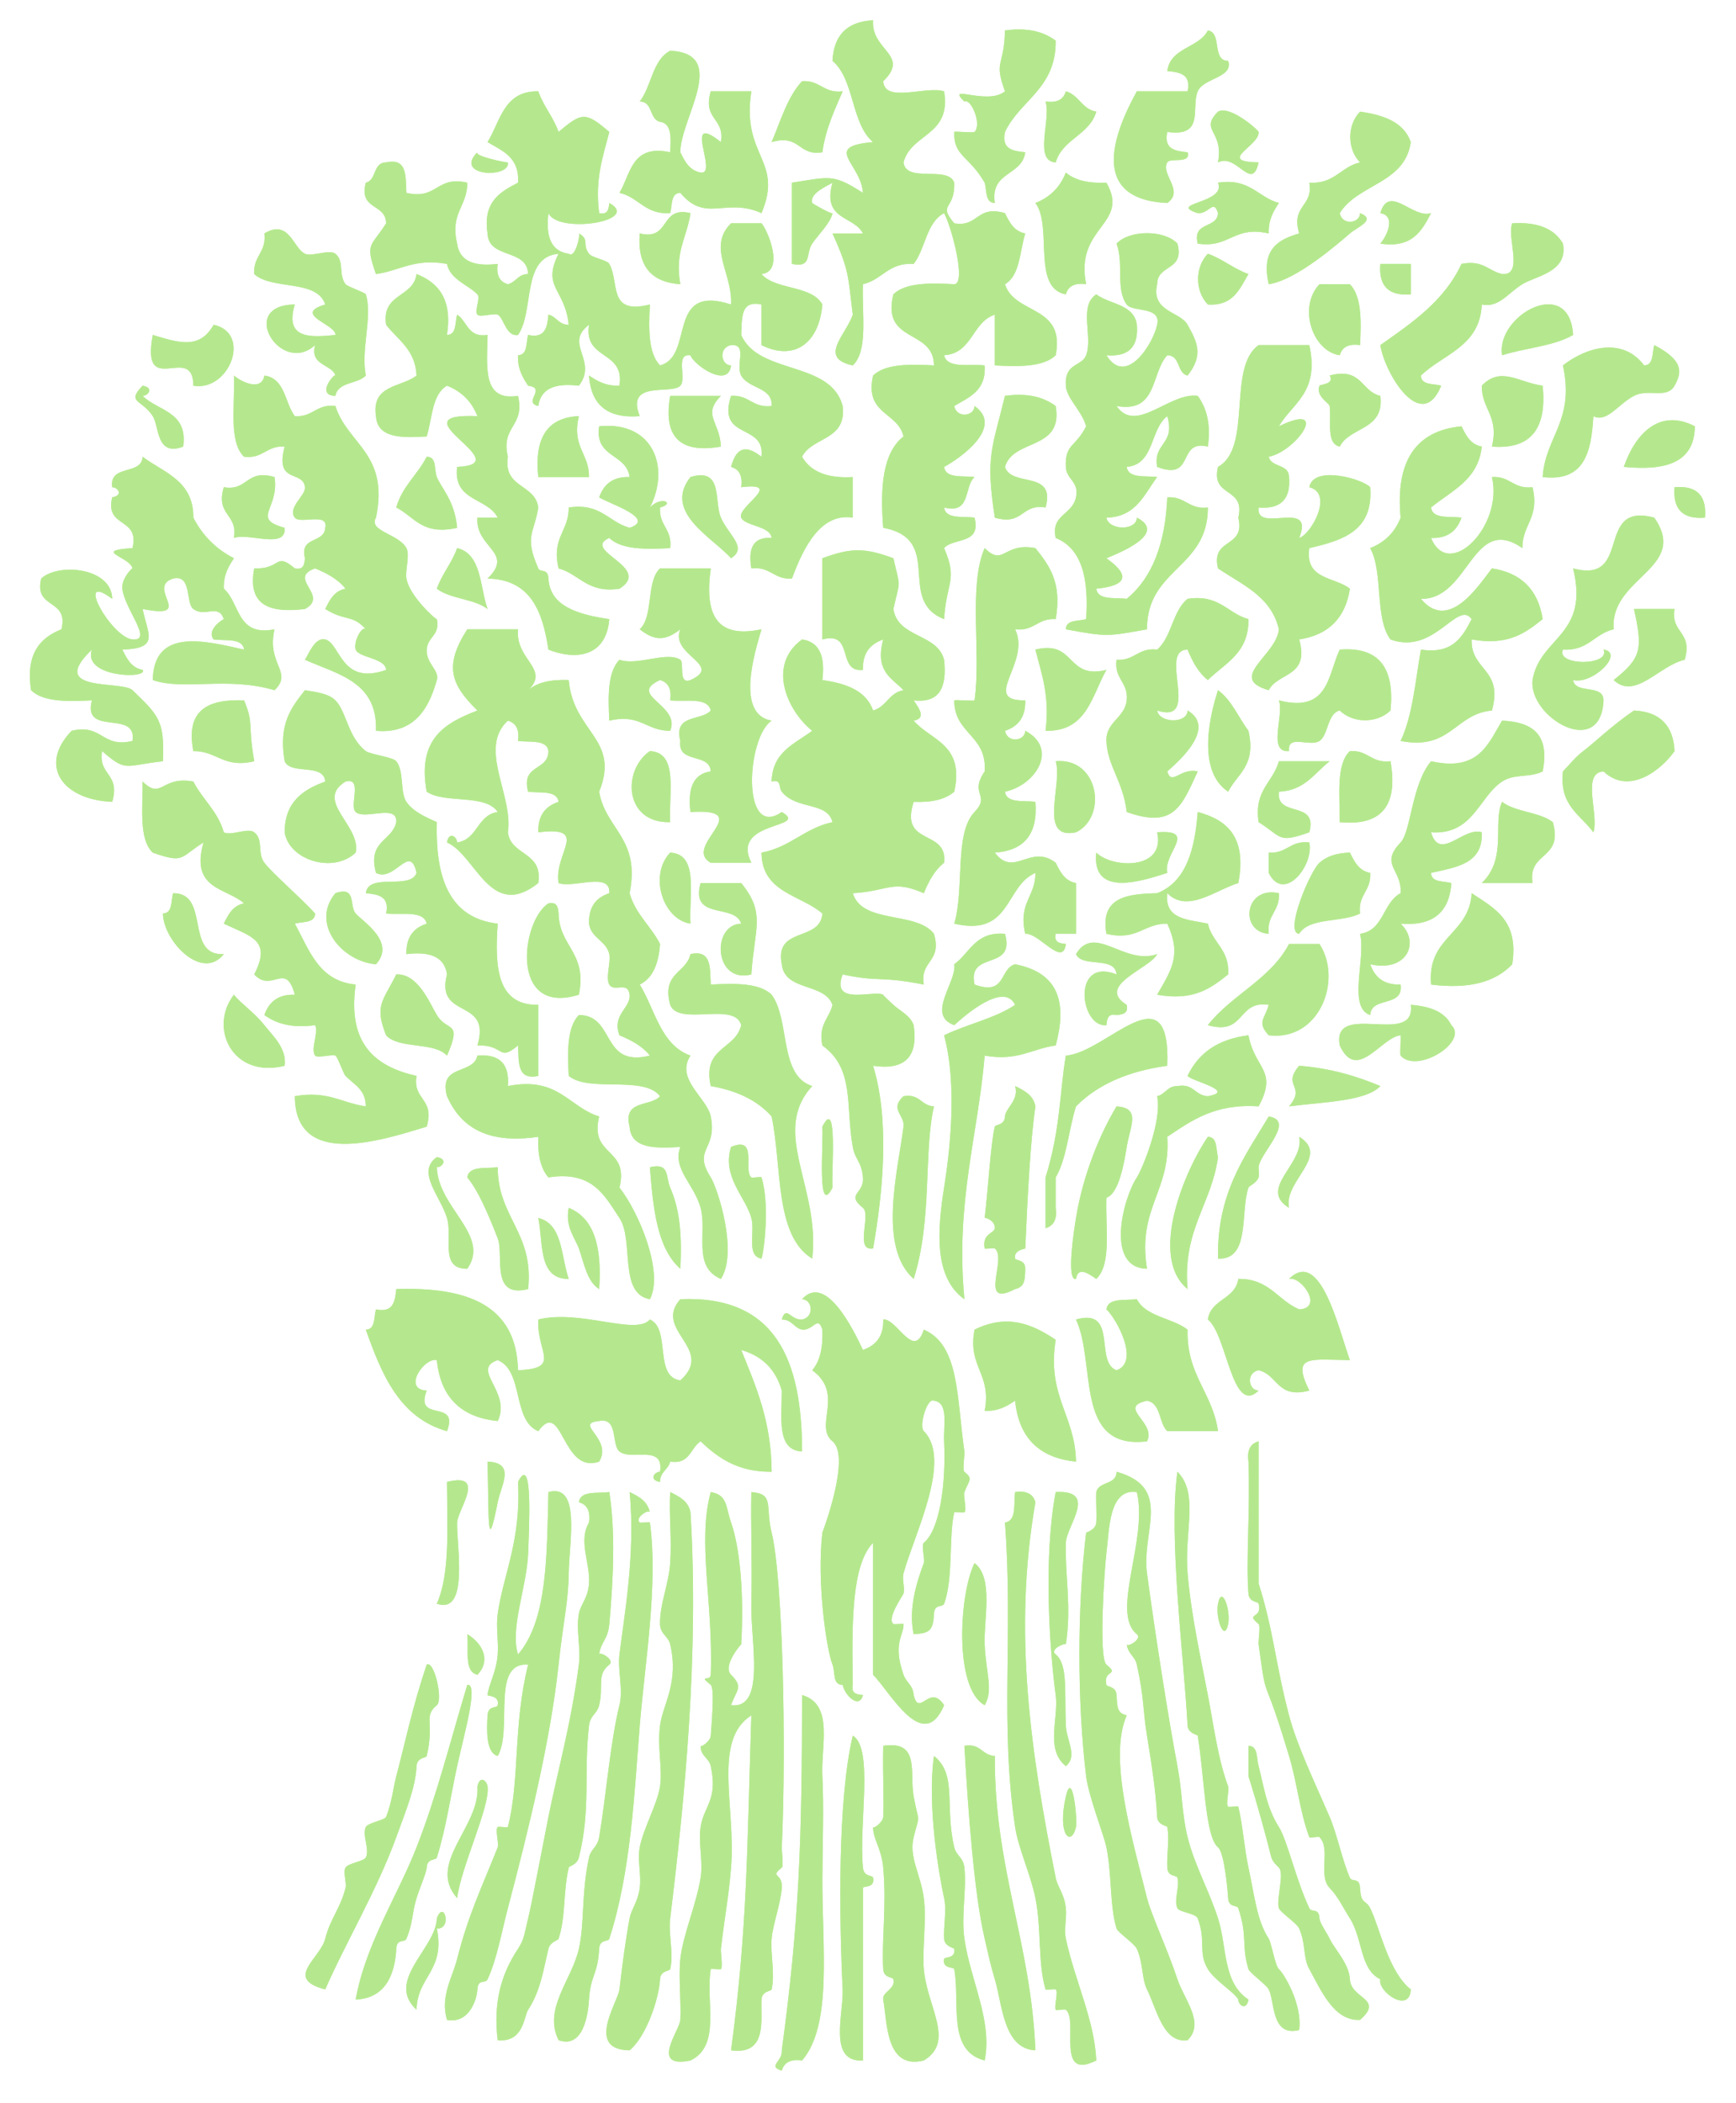 <?xml version="1.0"?>
<svg width="171.117" height="207.213" xmlns="http://www.w3.org/2000/svg" xmlns:svg="http://www.w3.org/2000/svg">
 <g>
  <title>Layer 1</title>
  <g id="svg_1">
   <path fill="#b5e88e" id="svg_2" d="m119.059,3c1.439,0.226 0.35,2.984 2,3c0.553,1.665 -2.438,1.671 -3,3c-0.682,1.613 0.728,4.525 -3,4c-0.369,1.701 0.778,1.887 2,2c0.35,1.199 -1.695,0.493 -2,1c-0.692,1.15 1.719,2.81 0,4c-7.646,-0.36 -5.396,-6.673 -3,-11c1.666,0 3.334,0 5,0c0.367,-1.701 -0.781,-1.887 -2,-2c0.318,-2.348 3.093,-2.238 4,-4z"/>
   <path fill="#b5e88e" id="svg_3" d="m66.059,21c-2.488,0.154 -3.096,-1.571 -5,-2c1.128,-1.872 1.182,-4.818 5,-4c0.085,-1.419 0.165,-2.832 -1,-3c-1.086,-0.248 -0.679,-1.989 -2,-2c1.17,-1.496 1.243,-4.09 3,-5c5.877,0.279 0.989,6.698 1,10c0.443,0.89 0.877,1.788 2,2c1.821,0.27 -1.907,-6.124 2,-3c0.409,-2.41 -1.827,-2.174 -1,-5c1.333,0 2.666,0 4,0c-1.009,6.459 3.217,6.75 1,12c-3.534,-1.595 -5.474,1.019 -8,-2c-0.974,0.027 -0.777,1.224 -1,2z"/>
   <path fill="#b5e88e" id="svg_4" d="m79.059,8c1.793,-0.127 2.109,1.224 4,1c-0.798,1.869 -1.671,3.662 -2,6c-2.41,0.409 -2.174,-1.827 -5,-1c0.896,-2.104 1.553,-4.446 3,-6z"/>
   <path fill="#b5e88e" id="svg_5" d="m105.059,9c1.312,0.353 1.572,1.76 3,2c-0.678,2.323 -3.322,2.677 -4,5c-2.209,-0.125 -0.426,-4.242 -1,-6c1.162,0.163 1.777,-0.221 2,-1z"/>
   <path fill="#b5e88e" id="svg_6" d="m50.059,16c0.28,1.589 -5.402,1.401 -3,-1c-0.386,0.384 3.011,1.069 3,1z"/>
   <path fill="#b5e88e" id="svg_7" d="m52.059,16c1.463,0.869 3.169,1.497 3,4c-0.851,0.184 -0.944,-0.39 -1,-1c-2.06,1.983 -0.942,1.983 -3,0c0.528,-0.805 1.043,-1.624 1,-3z"/>
   <path fill="#b5e88e" id="svg_8" d="m105.059,17c0.891,0.776 2.258,1.075 4,1c2.365,4.146 -3.156,4.285 -2,10c-1.164,-0.163 -1.779,0.221 -2,1c-3.386,-0.615 -1.271,-6.73 -3,-9c1.439,-0.56 2.439,-1.56 3,-3z"/>
   <path fill="#b5e88e" id="svg_9" d="m136.059,21c0.849,-2.932 3.219,0.598 5,0c-0.914,1.752 -1.858,3.474 -5,3c0.693,-0.807 1.554,-2.739 0,-3z"/>
   <path fill="#b5e88e" id="svg_10" d="m68.059,21c-0.319,2.348 -1.581,3.753 -1,7c-2.813,-0.188 -4.261,-1.74 -4,-5c3.077,0.745 1.921,-2.745 5,-2z"/>
   <path fill="#b5e88e" id="svg_11" d="m149.059,22c2.481,-0.15 4.148,0.517 5,2c0.531,2.813 -2.664,3.172 -4,4c-1.49,0.923 -2.307,2.339 -4,2c-0.182,4.153 -3.801,4.868 -6,7c0.026,0.972 1.225,0.776 2,1c-1.94,4.761 -5.561,-1.167 -6,-4c3.133,-2.201 6.312,-4.354 8,-8c2.09,-0.424 2.647,0.685 4,1c2.168,0.168 0.451,-3.547 1,-5z"/>
   <path fill="#b5e88e" id="svg_12" d="m26.059,23c2.445,-1.466 2.828,1.445 4,2c0.682,0.323 2.427,-0.471 3,0c0.914,0.751 0.268,2.024 1,3c0.176,0.234 1.947,0.829 2,1c0.687,2.204 -0.51,5.403 0,8c-0.807,0.86 -2.74,0.593 -3,2c-1.978,-0.047 -0.07,-2.25 0,-2c-0.31,-1.112 -2.557,-0.963 -2,-3c-3.374,3.074 -7.716,-3.948 -2,-4c-1.005,3.337 1.387,3.279 4,3c0.116,-1.023 -4.314,-2.023 -1,-3c-0.818,-2.516 -5.273,-1.395 -7,-3c-0.128,-1.794 1.223,-2.109 1,-4z"/>
   <path fill="#b5e88e" id="svg_13" d="m115.059,41c-1.719,1.282 -1.24,4.761 -4,5c0.16,1.172 1.822,0.843 3,1c-1.285,1.714 -2.067,3.932 -5,4c0.228,1.274 2.984,1.31 3,0c3.072,1.562 -1.738,3.48 -3,4c1.26,0.91 3.211,2.583 -1,3c0.16,1.172 1.822,0.843 3,1c2.562,-2.105 3.808,-5.526 4,-10c1.793,-0.127 2.107,1.224 4,1c0.018,6.017 -6.019,5.983 -6,12c-3.979,0.73 -4.021,0.73 -8,0c0.026,-0.973 1.225,-0.776 2,-1c0.271,-3.937 -0.386,-6.949 -3,-8c-0.502,-2.317 1.627,-2.234 2,-4c0.334,-1.588 -0.951,-1.744 -1,-3c-0.091,-2.292 0.94,-1.896 2,-4c-0.422,-1.552 -1.928,-2.731 -2,-4c-0.133,-2.292 1.568,-1.863 2,-3c0.692,-1.829 -0.768,-4.84 1,-6c1.328,1.004 3.721,0.945 4,3c0.183,2.181 -0.817,3.181 -3,3c1.979,3.182 4.652,-1.252 5,-3c0.435,-1.864 -2.432,-1.217 -3,-2c-1.117,-1.535 -0.261,-4.03 -1,-6c1.277,-1.368 4.721,-1.368 6,0c0.729,2.728 -1.988,2.013 -2,4c-0.629,2.721 2.262,2.673 3,4c0.916,1.651 1.625,2.949 0,5c-1.086,-0.248 -0.679,-1.989 -2,-2c-1.619,1.713 -0.932,5.737 -5,5c1.914,2.809 5.213,-1.375 8,-1c0.84,1.16 1.318,2.681 1,5c-3.082,-0.748 -1.22,3.448 -5,2c-0.413,-2.41 1.826,-2.174 1,-5z"/>
   <path fill="#b5e88e" id="svg_14" d="m119.059,25c1.479,0.52 2.521,1.479 4,2c-0.869,1.463 -1.498,3.169 -4,3c-1.286,-1.314 -1.286,-3.687 0,-5z"/>
   <path fill="#b5e88e" id="svg_15" d="m136.059,26c1,0 1.998,0 3,0c0,1 0,2 0,3c-2.182,0.181 -3.182,-0.819 -3,-3z"/>
   <path fill="#b5e88e" id="svg_16" d="m130.059,28c1,0 1.998,0 3,0c1.151,1.182 1.131,3.535 1,6c-1.164,-0.163 -1.779,0.221 -2,1c-2.713,-0.412 -4.127,-4.756 -2,-7z"/>
   <path fill="#b5e88e" id="svg_17" d="m155.059,33c-1.893,1.108 -4.726,1.275 -7,2c-0.636,-3.927 6.651,-7.946 7,-2z"/>
   <path fill="#b5e88e" id="svg_18" d="m21.059,32c3.79,0.819 1.536,6.604 -2,6c-0.025,-4.306 -5.208,1.439 -4,-5c2.554,0.764 4.597,1.473 6,-1z"/>
   <path fill="#b5e88e" id="svg_19" d="m163.059,34c2.868,1.496 2.76,2.65 2,4c-0.757,1.343 -2.562,0.253 -4,1c-1.515,0.785 -2.683,2.691 -4,2c-0.201,3.466 -0.832,6.5 -5,6c0.276,-4.057 3.18,-5.487 2,-11c2.438,-1.894 5.934,-2.759 8,0c0.97,-0.028 0.774,-1.224 1,-2z"/>
   <path fill="#b5e88e" id="svg_20" d="m131.059,37c3.189,-0.857 3.094,1.574 5,2c0.42,3.422 -2.994,3.005 -4,5c-1.382,-0.307 -0.799,-2.508 -1,-4c-0.041,-0.298 -1.396,-0.96 -1,-2c0.045,-0.123 1.557,-0.155 1,-1z"/>
   <path fill="#b5e88e" id="svg_21" d="m152.059,38c0.412,4.079 -1.024,6.309 -5,6c0.724,-3.057 -1.021,-3.645 -1,-6c1.868,-1.958 3.662,-0.309 6,0z"/>
   <path fill="#b5e88e" id="svg_22" d="m66.059,39c1.666,0 3.333,0 5,0c-1.874,1.904 -0.11,2.512 0,5c-4.042,0.708 -5.71,-0.958 -5,-5z"/>
   <path fill="#b5e88e" id="svg_23" d="m99.059,39c2.318,-0.319 3.84,0.16 5,1c0.768,4.434 -4.176,3.159 -5,6c0.627,2.039 5.053,0.28 4,4c-2.41,-0.41 -2.174,1.826 -5,1c-0.943,-6.075 -0.252,-6.814 1,-12z"/>
   <path fill="#b5e88e" id="svg_24" d="m57.059,41c-0.723,3.056 1.022,3.644 1,6c-1.667,0 -3.334,0 -5,0c-0.401,-3.733 0.798,-5.868 4,-6z"/>
   <path fill="#b5e88e" id="svg_25" d="m167.059,42c-0.033,3.634 -2.938,4.393 -7,4c1.119,-3.246 3.509,-5.816 7,-4z"/>
   <path fill="#b5e88e" id="svg_26" d="m42.059,45c1.031,0.003 0.701,1.253 1,2c0.448,1.121 1.749,2.284 2,5c-3.459,0.792 -4.223,-1.112 -6,-2c0.585,-2.082 2.101,-3.232 3,-5z"/>
   <path fill="#b5e88e" id="svg_27" d="m27.059,47c0.504,3.141 -2.357,4.086 1,5c0.168,2.168 -3.548,0.453 -5,1c0.409,-2.41 -1.827,-2.174 -1,-5c2.409,0.409 2.172,-1.827 5,-1z"/>
   <path fill="#b5e88e" id="svg_28" d="m68.059,47c3.257,-0.992 2.304,2.431 3,4c0.789,1.78 2.657,2.943 1,4c-1.814,-2.044 -6.736,-4.536 -4,-8z"/>
   <path fill="#b5e88e" id="svg_29" d="m165.059,48c2.183,-0.182 3.183,0.818 3,3c-2.182,0.181 -3.182,-0.819 -3,-3z"/>
   <path fill="#b5e88e" id="svg_30" d="m14.059,52c0.666,0 1.333,0 2,0c0,0.667 0,1.333 0,2c-0.667,0 -1.334,0 -2,0c0,-0.667 0,-1.333 0,-2z"/>
   <path fill="#b5e88e" id="svg_31" d="m126.059,53c0.974,0.027 0.775,1.224 1,2c-1.479,1.158 -2.521,1.158 -4,0c0.225,-1.44 2.984,-0.349 3,-2z"/>
   <path fill="#b5e88e" id="svg_32" d="m45.059,54c2.422,0.577 2.223,3.776 3,6c-1.314,-1.02 -3.687,-0.98 -5,-2c0.519,-1.48 1.479,-2.521 2,-4z"/>
   <path fill="#b5e88e" id="svg_33" d="m88.059,55c0.698,3.078 0.698,1.921 0,5c0.447,2.885 4.303,2.364 5,5c0.281,2.615 -0.365,4.301 -3,4c0.614,0.89 1.209,1.788 0,2c1.694,1.971 5.039,2.293 4,7c-0.891,0.776 -2.26,1.075 -4,1c-1.428,4.426 3.385,2.616 3,6c-0.936,0.733 -1.516,1.818 -2,3c-3.164,-1.374 -3.344,-0.218 -7,0c0.927,3.072 6.261,1.738 8,4c0.826,2.826 -1.41,2.59 -1,5c-4.365,-0.867 -4.447,-0.224 -8,-1c-1.21,3.159 3.048,1.508 4,2c-0.185,-0.095 0.998,0.998 1,1c0.676,0.614 1.659,1.04 2,2c0.465,3.13 -0.869,4.464 -4,4c1.652,5.379 0.98,12.46 0,18c-1.859,0.306 -0.165,-3.317 -1,-4c-1.742,-1.425 0.146,-1.323 0,-3c-0.141,-1.604 -0.765,-1.705 -1,-3c-0.728,-4 0.22,-7.702 -3,-10c-0.424,-2.09 0.685,-2.648 1,-4c-0.794,-2.207 -4.701,-1.3 -5,-4c-0.753,-3.753 3.819,-2.18 4,-5c-2.141,-1.859 -5.966,-2.035 -6,-6c2.823,-0.511 4.247,-2.42 7,-3c-0.509,-2.045 -3.557,-1.185 -5,-3c-0.344,-0.432 0.014,-1.265 -1,-1c0.067,-2.933 2.285,-3.715 4,-5c-2.478,-1.992 -4.474,-6.48 -1,-9c1.759,0.241 2.279,1.72 2,4c2.332,0.334 4.307,1.025 5,3c1.312,-0.354 1.572,-1.761 3,-2c-1.131,-1.205 -2.854,-1.812 -2,-5c-1.229,0.436 -2.056,1.279 -2,3c-2.63,0.296 -0.787,-3.88 -4,-3c0,-2.667 0,-5.333 0,-8c2.832,-1.043 4.167,-1.043 7,0zm0,22c0.146,-2.48 0.187,-4.853 -2,-5c-1.498,4.218 -1.79,-0.554 -4,-1c-0.96,4.959 3,4.999 6,6zm-3,3c2.278,0.279 3.759,-0.241 4,-2c-1.774,0.228 -5.009,-1.008 -4,2zm3,2c-1.498,0.17 -3.69,-0.357 -4,1c1.327,1.298 3.718,1.318 4,-1zm-1,10c-0.262,1.556 -2.192,0.693 -3,0c-2.163,5.606 7.684,2.388 3,0z"/>
   <path fill="#b5e88e" id="svg_34" d="m117.059,59c3.146,-0.479 3.907,1.424 6,2c0.049,3.382 -2.33,4.338 -4,6c-0.936,-0.733 -1.516,-1.819 -2,-3c-2.983,0.016 1.41,7.41 -3,6c0.228,1.274 2.984,1.31 3,0c2.909,1.703 -0.89,5.017 -2,6c0.437,1.484 1.278,-0.395 3,0c-1.609,3.512 -2.386,5.64 -7,4c-0.34,-2.995 -1.916,-4.57 -2,-7c-0.063,-1.889 1.818,-2.276 2,-4c0.188,-1.788 -1.271,-2.115 -1,-4c1.793,0.127 2.107,-1.225 4,-1c1.443,-1.223 1.515,-3.817 3,-5z"/>
   <path fill="#b5e88e" id="svg_35" d="m161.059,60c1.334,0 2.666,0 4,0c-0.41,2.409 1.826,2.173 1,5c-2.543,0.58 -4.877,4.004 -7,2c2.698,-2.149 2.906,-2.988 2,-7z"/>
   <path fill="#b5e88e" id="svg_36" d="m102.059,64c3.988,-0.989 3.01,2.988 7,2c-1.457,2.542 -1.901,6.097 -6,6c0.436,-3.438 -0.397,-5.605 -1,-8z"/>
   <path fill="#b5e88e" id="svg_37" d="m132.059,64c3.978,-0.309 5.412,1.921 5,6c-1.313,1.283 -3.687,1.283 -5,0c-1.233,0.276 -1.119,2.421 -2,3c-0.953,0.625 -3.188,-0.71 -3,1c-2.168,0.168 -0.453,-3.547 -1,-5c4.939,1.274 4.814,-2.518 6,-5z"/>
   <path fill="#b5e88e" id="svg_38" d="m40.059,94c-0.044,-1.71 0.743,-2.59 2,-3c-0.31,-1.357 -2.504,-0.83 -4,-1c0.367,-1.701 -0.781,-1.887 -2,-2c0.256,-2.077 4.393,-0.273 5,-2c-0.659,-2.995 -2.138,0.956 -4,0c-0.857,-3.191 1.573,-3.093 2,-5c0.132,-1.849 -3.089,-0.18 -4,-1c-0.659,-0.592 0.735,-3.466 -1,-3c-3.114,1.908 1.563,4.342 1,7c-2.245,2.126 -6.589,0.712 -7,-2c0.007,-2.993 1.797,-4.203 4,-5c-0.151,-1.85 -3.386,-0.614 -4,-2c-0.649,-3.649 0.673,-5.327 2,-7c1.146,0.187 2.333,0.333 3,1c1.103,1.104 1.231,3.647 3,5c0.427,0.327 2.665,0.587 3,1c0.793,0.979 0.36,3.076 1,4c0.674,0.974 1.862,1.484 3,2c-0.152,5.485 1.219,9.446 6,10c-0.305,4.304 -0.071,8.07 4,8c0,2.333 0,4.667 0,7c-2.135,0.467 -1.905,-1.429 -2,-3c-1.988,1.666 -1.272,-0.091 -4,0c1.431,-4.765 -4.182,-2.486 -3,-7c-0.242,-1.759 -1.722,-2.28 -4,-2z"/>
   <path fill="#b5e88e" id="svg_39" d="m120.059,68c1.353,0.981 1.998,2.668 3,4c0.791,3.458 -1.113,4.222 -2,6c-3.348,-2.222 -1.541,-8.348 -1,-10z"/>
   <path fill="#b5e88e" id="svg_40" d="m24.059,69c0.997,2.442 0.331,2.13 1,6c-3.057,0.722 -3.645,-1.022 -6,-1c-0.807,-4.139 1.534,-5.132 5,-5z"/>
   <path fill="#b5e88e" id="svg_41" d="m161.059,70c2.543,0.122 3.877,1.455 4,4c-1.287,1.837 -4.479,4.4 -7,2c-2.209,0.125 -0.426,4.242 -1,6c-1.268,-1.733 -3.381,-2.621 -3,-6c0.715,-0.731 1.164,-1.357 2,-2c1.257,-0.968 2.884,-2.558 5,-4z"/>
   <path fill="#b5e88e" id="svg_42" d="m82.059,71c2.21,0.446 2.502,5.218 4,1c2.187,0.147 2.146,2.52 2,5c-3,-1.001 -6.96,-1.041 -6,-6z"/>
   <path fill="#b5e88e" id="svg_43" d="m148.059,71c2.873,0.126 4.748,1.251 4,5c-1.281,0.649 -2.787,0.198 -4,1c-2.293,1.514 -2.85,5.284 -7,5c0.849,2.931 3.219,-0.598 5,0c0.146,3.144 -2.563,3.435 -5,4c0.026,0.972 1.225,0.776 2,1c-0.188,2.812 -1.74,4.26 -5,4c1.965,1.872 0.578,4.817 -3,4c0.437,1.23 1.278,2.053 3,2c0.308,2.306 -2.89,1.111 -3,3c-2.257,-0.745 -0.393,-5.609 -1,-8c2.35,-0.319 2.238,-3.095 4,-4c0.145,-2.375 -2.115,-2.793 0,-5c1.023,-1.07 1.074,-5.698 3,-8c4.718,1.053 5.615,-1.717 7,-4z"/>
   <path fill="#b5e88e" id="svg_44" d="m64.059,74c2.86,0.139 1.828,4.171 2,7c-4.515,0.128 -4.769,-5.09 -2,-7z"/>
   <path fill="#b5e88e" id="svg_45" d="m133.059,74c1.793,-0.127 2.107,1.224 4,1c0.781,4.448 -0.942,6.391 -5,6c0.009,-2.657 -0.377,-5.711 1,-7z"/>
   <path fill="#b5e88e" id="svg_46" d="m104.059,75c4.243,-0.398 5.146,5.467 2,7c-3.803,0.801 -1.274,-4.729 -2,-7z"/>
   <path fill="#b5e88e" id="svg_47" d="m124.059,81c-0.479,-3.146 1.424,-3.909 2,-6c1.666,0 3.334,0 5,0c-1.5,1.167 -2.445,2.888 -5,3c-0.297,2.629 3.879,0.787 3,4c-3.14,1.11 -2.644,0.468 -5,-1z"/>
   <path fill="#b5e88e" id="svg_48" d="m14.059,77c1.906,1.876 1.809,-0.594 5,0c0.898,1.768 2.414,2.918 3,5c0.698,0.388 2.376,-0.485 3,0c0.94,0.731 0.268,2.023 1,3c0.746,0.995 3.711,3.564 5,5c-0.028,0.972 -1.224,0.776 -2,1c1.423,2.576 2.342,5.657 6,6c-0.835,5.835 1.916,8.083 6,9c-0.41,2.409 1.826,2.173 1,5c-4.59,1.396 -12.948,4.117 -13,-3c3.246,-0.58 4.652,0.681 7,1c-0.011,-1.677 -1.169,-2.138 -2,-3c-0.221,-0.229 -0.781,-1.901 -1,-2c-0.333,-0.15 -1.803,0.271 -2,0c-0.477,-0.654 0.38,-2.277 0,-3c-2.319,0.318 -3.84,-0.161 -5,-1c0.436,-1.23 1.279,-2.054 3,-2c-0.904,-3.367 -2.238,-0.118 -4,-2c1.753,-3.405 -0.324,-3.725 -3,-5c0.443,-0.891 0.877,-1.789 2,-2c-1.773,-1.561 -5.328,-1.339 -4,-6c-2.359,1.468 -1.861,2.11 -5,1c-1.378,-1.289 -0.99,-4.344 -1,-7z"/>
   <path fill="#b5e88e" id="svg_49" d="m89.059,78c-0.24,1.759 -1.722,2.279 -4,2c-1.009,-3.008 2.226,-1.772 4,-2z"/>
   <path fill="#b5e88e" id="svg_50" d="m148.059,79c1.313,1.02 3.687,0.98 5,2c1.068,3.736 -2.482,2.85 -2,6c-1.666,0 -3.334,0 -5,0c2.543,-2.438 1.05,-5.933 2,-8z"/>
   <path fill="#b5e88e" id="svg_51" d="m84.059,83c0.308,-1.357 2.501,-0.83 4,-1c-0.282,2.318 -2.673,2.298 -4,1z"/>
   <path fill="#b5e88e" id="svg_52" d="m114.059,82c4.082,-0.305 0.532,2.087 1,4c-2.322,0.728 -7.474,2.532 -7,-2c1.522,1.539 6.855,1.781 6,-2z"/>
   <path fill="#b5e88e" id="svg_53" d="m129.059,83c0.48,2.264 -2.507,6.004 -4,3c0,-0.667 0,-1.333 0,-2c1.793,0.127 2.107,-1.225 4,-1z"/>
   <path fill="#b5e88e" id="svg_54" d="m66.059,84c2.86,0.139 1.828,4.171 2,7c-2.714,-0.412 -4.127,-4.756 -2,-7z"/>
   <path fill="#b5e88e" id="svg_55" d="m69.059,87c1.333,0 2.666,0 4,0c2.466,3.01 1.288,4.462 1,9c-3.676,0.962 -3.976,-4.913 -1,-5c-0.628,-2.04 -5.053,-0.281 -4,-4z"/>
   <path fill="#b5e88e" id="svg_56" d="m17.059,88c3.702,-0.036 1.117,6.216 5,6c-2.141,2.718 -5.966,-1.301 -6,-4c0.972,-0.028 0.775,-1.224 1,-2z"/>
   <path fill="#b5e88e" id="svg_57" d="m33.059,88c2.116,-0.737 1.344,1.261 2,2c0.727,0.818 3.982,2.812 2,5c-3.335,-0.262 -6.494,-4.008 -4,-7z"/>
   <path fill="#b5e88e" id="svg_58" d="m126.059,88c0.127,1.793 -1.225,2.109 -1,4c-2.903,-0.18 -2.413,-4.753 1,-4z"/>
   <path fill="#b5e88e" id="svg_59" d="m145.059,88c2.201,1.464 4.685,2.649 4,7c-1.617,1.716 -4.185,2.484 -8,2c-0.414,-4.746 3.775,-4.892 4,-9z"/>
   <path fill="#b5e88e" id="svg_60" d="m54.059,89c0.85,-0.184 0.943,0.389 1,1c0.056,3.277 2.844,3.822 2,8c-6.868,2.148 -5.694,-7.282 -3,-9z"/>
   <path fill="#b5e88e" id="svg_61" d="m84.059,92c0.806,0.693 2.738,1.556 3,0c4.684,2.388 -5.163,5.606 -3,0z"/>
   <path fill="#b5e88e" id="svg_62" d="m100.059,99c-1.093,-2.297 -4.91,0.996 -6,2c-2.815,-1.011 0.275,-4.248 0,-6c1.549,-1.117 2.082,-3.251 5,-3c1.062,3.729 -3.752,1.583 -3,5c3.146,1.145 2.43,-1.57 4,-2c4.42,0.859 5.099,3.919 4,8c-2.349,0.318 -3.754,1.58 -7,1c-0.682,7.987 -2.891,14.442 -2,24c-3.015,-2.135 -2.674,-6.771 -2,-11c0.506,-3.185 1.365,-9.911 0,-15c2.239,-1.094 5.009,-1.657 7,-3z"/>
   <path fill="#b5e88e" id="svg_63" d="m106.059,94c1.85,-3.055 4.752,1.154 8,0c-0.674,1.421 -6.119,3.088 -3,5c0.185,0.85 -0.391,0.943 -1,1c-0.852,-0.184 -0.942,0.389 -1,1c-2.598,0.292 -3.477,-6.762 1,-5c-0.153,-1.85 -3.387,-0.614 -4,-2z"/>
   <path fill="#b5e88e" id="svg_64" d="m130.059,93c2.299,3.539 0.01,9.597 -5,9c-1.201,-1.313 -0.391,-1.573 0,-3c-3.149,-0.483 -2.265,3.068 -6,2c2.338,-2.995 6.159,-4.507 8,-8c1,0 1.998,0 3,0z"/>
   <path fill="#b5e88e" id="svg_65" d="m68.059,94c2.134,-0.467 1.904,1.428 2,3c2.464,-0.132 4.818,-0.152 6,1c1.84,2.492 0.702,7.964 4,9c-4.159,4.548 0.827,9.994 0,17c-3.729,-2.271 -2.957,-9.044 -4,-14c-1.403,-1.599 -3.445,-2.556 -6,-3c-0.87,-3.87 2.442,-3.558 3,-6c-0.626,-2.375 -6.156,0.155 -7,-2c-0.858,-3.191 1.573,-3.093 2,-5z"/>
   <path fill="#b5e88e" id="svg_66" d="m39.059,96c2.145,-0.104 3.28,2.813 4,4c1.054,1.738 2.532,0.479 1,4c-1.279,-1.388 -4.722,-0.612 -6,-2c-1.195,-2.984 -0.277,-3.4 1,-6z"/>
   <path fill="#b5e88e" id="svg_67" d="m23.059,98c0.586,0.789 2.026,1.758 3,3c0.815,1.041 2.221,2.272 2,4c-5.153,1.295 -7.52,-3.751 -5,-7z"/>
   <path fill="#b5e88e" id="svg_68" d="m143.059,101c1.729,1.618 -3.383,4.839 -5,3c-0.094,-0.105 0.049,-2.004 0,-2c-1.895,0.165 -4.313,4.676 -6,1c-0.817,-4.486 7.547,0.214 7,-4c1.861,0.137 3.339,0.658 4,2z"/>
   <path fill="#b5e88e" id="svg_69" d="m115.059,105c-3.813,0.521 -6.844,1.823 -9,4c-0.725,2.274 -0.893,5.108 -2,7c0,1 -0.002,2 0,3c0.162,1.162 -0.223,1.778 -1,2c0,-1 -0.002,-2 0,-3c0,-0.667 0,-1.333 0,-2c1.479,-4.745 1.391,-8.437 2,-12c4.03,-0.292 10.353,-8.611 10,1z"/>
   <path fill="#b5e88e" id="svg_70" d="m119.059,108c2.856,-0.521 -1.615,-1.479 -2,-2c1.065,-2.267 3.031,-3.634 6,-4c0.614,3.336 2.937,3.414 1,7c-4.291,-0.291 -6.607,1.392 -9,3c0.355,5.354 -2.974,7.026 -2,13c-4.156,-0.086 -2.349,-6.979 -1,-9c0.498,-0.75 2.518,-5.565 2,-8c0.812,-0.19 0.996,-1.003 2,-1c1.614,-0.282 1.718,0.944 3,1z"/>
   <path fill="#b5e88e" id="svg_71" d="m64.059,128c-3.12,-0.549 -1.535,-5.8 -3,-8c-1.465,-2.202 -2.65,-4.685 -7,-4c-0.777,-0.89 -1.076,-2.258 -1,-4c-5.082,0.748 -7.669,-0.998 -9,-4c-0.877,-3.21 2.593,-2.073 3,-4c2.181,-0.182 3.181,0.817 3,3c4.977,-0.978 5.956,2.043 9,3c-0.989,3.989 2.988,3.011 2,7c1.943,2.47 4.385,8.372 3,11z"/>
   <path fill="#b5e88e" id="svg_72" d="m128.059,105c3.086,0.246 5.651,1.015 8,2c-1.39,1.506 -5.627,1.562 -9,2c1.743,-2.04 -0.747,-1.961 1,-4z"/>
   <path fill="#b5e88e" id="svg_73" d="m100.059,107c0.891,0.442 1.789,0.878 2,2c-0.49,3.353 -0.771,8.735 -1,14c-0.002,0.042 -1.174,0.132 -1,1c0.039,0.204 1.022,0.078 1,1c-0.031,1.157 -0.066,1.782 -1,2c-3.701,1.938 -0.74,-2.97 -2,-4c-0.074,-0.062 -0.988,0.069 -1,0c-0.285,-1.49 0.976,-1.485 1,-2c0.037,-0.765 -0.99,-1.095 -1,-1c0.351,-2.926 0.604,-7.472 1,-9c0.062,-0.246 0.951,-0.092 1,-1c0.043,-0.83 1.414,-1.604 1,-3z"/>
   <path fill="#b5e88e" id="svg_74" d="m89.059,108c1.614,-0.282 1.721,0.944 3,1c-1.035,4.479 -0.136,11.146 -2,17c-3.521,-3.14 -1.588,-10.478 -1,-15c0.147,-1.138 -1.413,-1.706 0,-3z"/>
   <path fill="#b5e88e" id="svg_75" d="m81.059,111c1.545,-3.058 0.88,4.337 1,6c-1.547,3.056 -0.882,-4.337 -1,-6z"/>
   <path fill="#b5e88e" id="svg_76" d="m125.059,110c2.709,0.406 -0.929,3.644 -1,5c-0.015,0.267 0.1,0.755 0,1c-0.24,0.597 -0.941,0.833 -1,1c-0.83,2.38 0.219,7.153 -3,7c-0.12,-6.45 2.627,-10.041 5,-14z"/>
   <path fill="#b5e88e" id="svg_77" d="m119.059,112c0.974,0.026 0.775,1.224 1,2c-0.646,4.687 -3.512,7.155 -3,13c-3.895,-3.185 -0.232,-11.772 2,-15z"/>
   <path fill="#b5e88e" id="svg_78" d="m128.059,112c3.113,1.908 -1.562,4.342 -1,7c-3.116,-1.908 1.561,-4.342 1,-7z"/>
   <path fill="#b5e88e" id="svg_79" d="m72.059,113c2.687,-1.146 1.172,2.323 2,3c0.091,0.075 0.969,-0.095 1,0c0.816,2.563 0.276,7.176 0,8c-1.522,-0.267 -0.613,-2.562 -1,-4c-0.562,-2.083 -2.928,-4.06 -2,-7z"/>
   <path fill="#b5e88e" id="svg_80" d="m46.059,116c0.161,-1.172 1.823,-0.844 3,-1c0.011,4.987 3.581,6.418 3,12c-3.775,0.95 -2.356,-3.351 -3,-5c-0.97,-2.481 -1.94,-4.735 -3,-6z"/>
   <path fill="#b5e88e" id="svg_81" d="m64.059,115c1.965,-0.481 1.54,0.928 2,2c0.816,1.906 1.202,4.101 1,8c-2.303,-2.032 -2.684,-5.983 -3,-10z"/>
   <path fill="#b5e88e" id="svg_82" d="m56.059,119c2.614,1.051 3.27,4.062 3,8c-1.211,-0.729 -1.509,-2.646 -2,-4c-0.377,-1.036 -1.38,-2.147 -1,-4z"/>
   <path fill="#b5e88e" id="svg_83" d="m53.059,120c2.422,0.576 2.223,3.774 3,6c-3.034,0.032 -2.493,-3.509 -3,-6z"/>
   <path fill="#b5e88e" id="svg_84" d="m109.059,129c0.16,-1.174 1.822,-0.845 3,-1c0.909,1.756 3.504,1.829 5,3c-0.123,4.455 2.467,6.199 3,10c-1.666,0 -3.334,-0.002 -5,0c-0.859,-0.808 -0.595,-2.74 -2,-3c-2.994,0.657 0.957,2.137 0,4c-7.224,0.89 -4.974,-7.694 -7,-12c4.189,-1.19 1.784,4.214 4,5c2.353,-0.845 -0.064,-5.157 -1,-6z"/>
   <path fill="#b5e88e" id="svg_85" d="m104.059,132c-0.891,5.556 1.92,7.412 2,12c-3.64,-0.362 -5.64,-2.362 -6,-6c-0.806,0.528 -1.623,1.043 -3,1c0.709,-3.71 -1.709,-4.292 -1,-8c3.14,-1.547 5.578,-0.64 8,1z"/>
   <path fill="#b5e88e" id="svg_86" d="m48.059,144c2.802,0.126 1.338,2.29 1,4c-1.055,5.317 -0.864,1.88 -1,-4z"/>
   <path fill="#b5e88e" id="svg_87" d="m51.059,146c1.479,-2.919 1.098,4.328 1,7c-0.124,3.36 -1.817,7.399 -1,10c2.936,-3.397 2.833,-9.833 3,-16c3.204,-0.88 2.047,4.841 2,8c-0.044,2.931 -0.537,4.655 -1,9c-0.797,7.468 -2.945,16.212 -5,24c-0.599,2.269 -1.098,5.093 -2,7c-0.23,0.483 -0.943,-0.097 -1,1c-0.046,0.866 -0.738,3.414 -3,3c-0.689,-2.31 0.535,-4.162 1,-6c1.081,-4.282 2.398,-6.997 4,-11c0.142,-0.356 -0.276,-1.774 0,-2c0.082,-0.069 0.978,0.083 1,0c1.192,-4.601 0.503,-10.041 2,-16c-3.721,-0.253 -1.48,6.384 -3,9c-1.161,-0.299 -1.09,-2.521 -1,-4c0.062,-1.024 0.932,-0.664 1,-1c0.198,-0.99 -1.009,-0.883 -1,-1c0.07,-0.947 0.876,-2.271 1,-4c0.093,-1.312 -0.184,-2.699 0,-4c0.54,-3.847 2.319,-7.212 2,-13z"/>
   <path fill="#b5e88e" id="svg_88" d="m116.059,145c2.148,2.155 0.655,5.867 1,10c0.332,4 1.303,8.379 2,12c0.549,2.845 0.989,6.319 2,9c0.133,0.353 -0.271,1.778 0,2c0.08,0.065 0.98,-0.08 1,0c0.461,1.923 0.578,4.06 1,6c0.59,2.711 0.83,5.246 2,7c0.24,0.362 0.647,2.712 1,3c0.42,0.343 2.336,3.383 2,6c-2.775,0.709 -2.387,-2.806 -3,-4c-0.238,-0.462 -1.896,-1.653 -2,-2c-0.722,-2.382 -0.049,-3.146 -1,-6c-0.117,-0.353 -0.947,-0.01 -1,-1c-0.021,-0.38 -0.341,-4.461 -1,-5c-1.281,-1.047 -1.336,-6.985 -2,-11c-0.015,-0.087 -0.959,-0.217 -1,-1c-0.345,-6.534 -1.911,-18.586 -1,-25z"/>
   <path fill="#b5e88e" id="svg_89" d="m44.059,146c3.96,-0.992 1.04,2.737 1,4c-0.072,2.233 1.211,9.12 -2,8c1.33,-3.003 1.015,-7.649 1,-12z"/>
   <path fill="#b5e88e" id="svg_90" d="m57.059,148c0.161,-1.174 1.823,-0.845 3,-1c0.609,3.901 0.403,8.515 0,13c-0.144,1.591 -0.838,1.712 -1,3c0.042,-0.333 1.585,0.53 1,1c-1.283,1.024 -0.54,2.043 -1,4c-0.198,0.838 -0.882,0.985 -1,2c-0.544,4.653 0.201,8.196 -1,13c-0.183,0.729 -0.963,0.837 -1,1c-0.573,2.468 -0.276,4.793 -1,7c-0.061,0.181 -0.823,0.29 -1,1c-0.46,1.839 -0.748,4.118 -2,6c-0.419,0.627 -0.432,3.26 -3,3c-0.438,-3.562 0.272,-6.411 2,-9c0.644,-0.968 0.644,-1.577 1,-3c0.315,-1.263 1.216,-6.04 2,-10c0.831,-4.199 2.224,-9.083 3,-15c0.213,-1.628 -0.294,-3.388 0,-5c0.173,-0.958 0.902,-1.534 1,-3c0.134,-2.028 -1.089,-4.17 0,-6c0.161,-1.163 -0.222,-1.778 -1,-2z"/>
   <path fill="#b5e88e" id="svg_91" d="m62.059,147c0.919,0.435 1.749,0.887 2,2c-0.087,-0.387 -1.544,0.563 -1,1c0.066,0.054 0.991,-0.06 1,0c0.839,6.157 -0.531,14.131 -1,20c-0.523,6.521 -0.859,14.417 -3,21c-0.111,0.341 -0.949,0.017 -1,1c-0.136,2.58 -0.865,2.601 -1,5c-0.075,1.312 -0.521,4.885 -3,4c-1.538,-3.112 1.29,-5.89 2,-9c0.576,-2.522 0.228,-5.453 1,-9c0.181,-0.832 0.832,-1.011 1,-2c0.694,-4.119 1.099,-9.399 2,-13c0.386,-1.547 -0.191,-3.412 0,-5c0.425,-3.547 1.612,-9.94 1,-16z"/>
   <path fill="#b5e88e" id="svg_92" d="m66.059,147c0.89,0.442 1.788,0.878 2,2c0.853,13.94 -0.564,28.271 -2,40c-0.196,1.599 0.369,3.438 0,5c-0.051,0.211 -0.954,0.118 -1,1c-0.098,1.856 -1.32,5.603 -3,7c-4.397,-0.053 -1.146,-4.752 -1,-6c0.287,-2.472 0.606,-4.89 1,-7c0.171,-0.922 0.814,-1.601 1,-3c0.171,-1.299 -0.244,-2.715 0,-4c0.352,-1.86 1.736,-4.265 2,-6c0.264,-1.745 -0.287,-3.786 0,-6c0.269,-2.086 1.892,-4.208 1,-8c-0.193,-0.819 -0.981,-0.99 -1,-2c-0.039,-1.961 0.853,-3.873 1,-6c0.172,-2.524 -0.132,-4.61 0,-7z"/>
   <path fill="#b5e88e" id="svg_93" d="m70.059,147c1.673,0.28 1.468,1.483 2,3c0.848,2.414 1.296,6.806 1,12c0.002,-0.044 -1.882,2.118 -1,3c1.256,1.256 0.54,1.422 0,3c3.455,0.421 1.909,-6.29 2,-10c0.094,-3.851 -0.073,-8.083 0,-11c2.308,0.181 1.352,1.41 2,4c1.087,4.351 1.463,20.867 1,31c-0.014,0.278 0.187,1.847 0,2c-1.255,1.024 0.106,0.44 0,2c-0.106,1.538 -0.891,3.632 -1,5c-0.127,1.589 0.352,3.449 0,5c-0.045,0.194 -0.955,0.13 -1,1c-0.101,1.903 0.646,5.497 -3,5c1.632,-12.188 1.572,-19.878 2,-33c-3.856,2.447 -1.503,9.06 -2,15c-0.263,3.132 -0.535,4.118 -1,8c-0.036,0.299 0.205,1.831 0,2c-0.072,0.058 -0.99,-0.065 -1,0c-0.537,3.188 1.059,7.528 -2,9c-4.064,0.845 -1.051,-2.979 -1,-4c0.089,-1.839 -0.189,-4.26 0,-6c0.256,-2.369 1.588,-5.397 2,-8c0.257,-1.628 -0.238,-3.37 0,-5c0.297,-2.039 1.727,-2.653 1,-6c-0.176,-0.81 -1.023,-0.999 -1,-2c-0.005,0.197 0.97,-0.435 1,-1c0.034,-0.649 0.423,-4.653 0,-5c-1.309,-1.071 -0.026,-0.286 0,-1c0.257,-7.149 -1.351,-13.082 0,-18z"/>
   <path fill="#b5e88e" id="svg_94" d="m100.059,147c1.162,-0.163 1.777,0.222 2,1c-2.23,12.763 -0.455,24.709 2,37c0.189,0.951 0.85,1.558 1,3c0.103,0.96 -0.201,2.056 0,3c0.881,4.121 2.828,8.026 3,12c-4.067,2.06 -1.715,-3.948 -3,-5c-0.117,-0.097 -0.94,0.123 -1,0c-0.174,-0.363 0.291,-1.762 0,-2c-0.09,-0.073 -0.974,0.091 -1,0c-0.776,-2.595 -0.385,-5.978 -1,-9c-0.479,-2.353 -1.69,-4.924 -2,-7c-1.514,-10.181 -0.176,-18.95 -1,-30c1.171,-0.162 0.841,-1.823 1,-3z"/>
   <path fill="#b5e88e" id="svg_95" d="m104.059,147c4.225,-0.231 1.051,3.328 1,5c-0.099,3.183 0.582,6.317 0,10c0.028,-0.188 -1.674,0.461 -1,1c1.215,0.972 0.855,3.612 1,7c0.062,1.479 1.197,3.021 0,4c-2.062,-1.658 -0.688,-4.704 -1,-7c-0.606,-4.446 -1.222,-13.597 0,-20z"/>
   <path fill="#b5e88e" id="svg_96" d="m96.059,154c1.898,1.442 0.901,5.519 1,8c0.107,2.793 0.885,4.5 0,6c-3.047,-1.659 -2.515,-10.974 -1,-14z"/>
   <path fill="#b5e88e" id="svg_97" d="m120.059,158c0.381,-1.903 1.271,0.638 1,2c-0.382,1.903 -1.274,-0.64 -1,-2z"/>
   <path fill="#b5e88e" id="svg_98" d="m46.059,161c1.614,0.979 2.301,2.668 1,4c-1.358,-0.31 -0.831,-2.504 -1,-4z"/>
   <path fill="#b5e88e" id="svg_99" d="m42.059,164c0.75,-0.433 1.631,3.483 1,4c-1.368,1.118 -0.214,1.729 -1,5c-0.053,0.218 -0.954,0.113 -1,1c-0.111,2.11 -0.96,4.146 -2,7c-1.934,5.306 -5.051,10.51 -7,15c-4.109,-1.063 -0.493,-3.033 0,-5c0.494,-1.979 1.494,-2.976 2,-5c0.13,-0.522 -0.272,-1.549 0,-2c0.269,-0.448 1.796,-0.606 2,-1c0.41,-0.794 -0.384,-2.192 0,-3c0.195,-0.414 1.871,-0.674 2,-1c0.594,-1.508 0.703,-2.882 1,-4c0.893,-3.38 1.603,-6.874 3,-11z"/>
   <path fill="#b5e88e" id="svg_100" d="m84.059,171c2.085,1.247 0.573,8.728 1,13c0.095,0.964 0.939,0.701 1,1c0.211,1.063 -1,0.778 -1,1c-0.007,5.349 0.003,10.546 0,17c-3.48,0.214 -1.888,-4.64 -2,-7c-0.332,-6.924 -0.519,-18.651 1,-25z"/>
   <path fill="#b5e88e" id="svg_101" d="m87.059,172c3.69,-0.558 2.569,2.7 3,5c0.545,2.922 0.637,1.449 0,4c-0.494,1.979 0.687,3.63 1,6c0.289,2.178 -0.172,5.092 0,7c0.344,3.817 3.104,7.126 0,9c-3.789,0.951 -3.6,-3.827 -4,-6c-0.14,-0.753 1.252,-1.04 1,-2c-0.065,-0.252 -0.947,-0.092 -1,-1c-0.168,-2.912 0.344,-6.149 0,-10c-0.172,-1.911 -1.007,-2.788 -1,-4c-0.001,0.235 0.974,-0.463 1,-1c0.091,-1.778 -0.066,-4.159 0,-7z"/>
   <path fill="#b5e88e" id="svg_102" d="m95.059,172c1.614,-0.282 1.721,0.944 3,1c-0.061,11.06 3.576,18.423 4,29c-3.154,-0.149 -3.248,-4.485 -4,-7c-0.488,-1.629 -0.594,-2.272 -1,-4c-1.023,-4.328 -1.618,-12.354 -2,-19z"/>
   <path fill="#b5e88e" id="svg_103" d="m92.059,173c2.321,1.836 1.031,4.888 2,9c0.196,0.838 0.896,0.983 1,2c0.23,2.222 -0.326,4.712 0,7c0.586,4.108 2.782,8.056 2,12c-3.738,-0.947 -2.404,-5.715 -3,-9c-0.041,-0.224 -1.199,-0.007 -1,-1c0.049,-0.243 1.168,0.002 1,-1c-0.016,-0.092 -0.959,-0.213 -1,-1c-0.066,-1.265 0.27,-2.769 0,-4c-0.435,-1.991 -1.707,-8.926 -1,-14z"/>
   <path fill="#b5e88e" id="svg_104" d="m105.059,177c0.65,-2.819 1.16,2.303 1,3c-0.465,2.008 -1.879,0.806 -1,-3z"/>
   <path fill="#b5e88e" id="svg_105" d="m85.059,19c-0.172,-2.892 -4.081,-4.559 1,-5c-2.181,-1.82 -1.82,-6.181 -4,-8c0.122,-2.545 1.455,-3.878 4,-4c-0.224,2.984 3.692,3.4 1,6c0.123,2.208 4.24,0.424 6,1c0.739,4.406 -3.238,4.096 -4,7c0.256,2.077 4.395,0.272 5,2c0.09,2.728 -1.666,2.013 0,4c2.409,0.409 2.174,-1.827 5,-1c0.442,0.89 0.877,1.788 2,2c-0.554,1.78 -0.515,4.153 -2,5c0.959,3.042 5.976,2.025 5,7c-1.183,1.151 -3.535,1.132 -6,1c0,-1.667 0,-3.333 0,-5c-2.265,0.737 -2.188,3.812 -5,4c0.31,1.357 2.502,0.829 4,1c0.168,2.502 -1.537,3.13 -3,4c0.248,1.257 1.988,1.008 2,0c2.965,2.07 -1.428,5.162 -3,6c0.16,1.172 1.822,0.843 3,1c-1.066,0.933 -0.312,3.688 -3,3c0.16,1.172 1.822,0.843 3,1c0.688,2.688 -2.066,1.933 -3,3c1.373,3.164 0.219,3.342 0,7c-4.764,-1.877 0.09,-7.865 -6,-9c-0.32,-3.986 -0.057,-7.389 2,-9c-0.558,-2.443 -3.87,-2.131 -3,-6c1.183,-1.152 3.534,-1.132 6,-1c-0.024,-3.642 -5.207,-2.126 -4,-7c1.183,-1.152 3.534,-1.132 6,-1c1.225,-0.019 -0.256,-5.652 -1,-7c-1.757,0.91 -1.83,3.504 -3,5c-2.488,-0.154 -3.097,1.571 -5,2c-0.12,2.88 0.545,6.546 -1,8c-3.45,-0.729 -0.667,-3.009 0,-5c-0.484,-3.766 -0.29,-4.234 -2,-8c1,0 2,0 3,0c-0.896,-1.772 -4.06,-1.274 -3,-5c-0.506,0.327 -2.292,1.029 -2,2c0.019,0.063 1.969,1.166 2,1c-0.171,0.945 -1.437,2.16 -2,3c-0.673,1.003 0.017,2.421 -2,2c0,-2.667 0,-5.333 0,-8c3.872,-0.623 4.117,-0.828 7,1z"/>
   <path fill="#b5e88e" id="svg_106" d="m78.059,18c0,2.667 0,5.333 0,8c2.017,0.421 1.327,-0.997 2,-2c0.563,-0.84 1.829,-2.055 2,-3c-0.031,0.166 -1.981,-0.937 -2,-1c-0.292,-0.971 1.494,-1.673 2,-2c-1.06,3.726 2.104,3.228 3,5c-1,0 -2,0 -3,0c1.71,3.766 1.516,4.234 2,8c-0.667,1.991 -3.45,4.271 0,5c1.545,-1.454 0.88,-5.12 1,-8c1.903,-0.429 2.511,-2.154 5,-2c1.17,-1.496 1.243,-4.09 3,-5c0.744,1.348 2.225,6.981 1,7c-2.466,-0.132 -4.817,-0.152 -6,1c-1.207,4.874 3.976,3.358 4,7c-2.466,-0.132 -4.817,-0.152 -6,1c-0.87,3.869 2.442,3.557 3,6c-2.057,1.611 -2.32,5.014 -2,9c6.09,1.135 1.236,7.123 6,9c0.219,-3.658 1.373,-3.836 0,-7c0.934,-1.067 3.688,-0.312 3,-3c-1.178,-0.157 -2.84,0.172 -3,-1c2.688,0.688 1.934,-2.067 3,-3c-1.178,-0.157 -2.84,0.172 -3,-1c1.572,-0.838 5.965,-3.93 3,-6c-0.012,1.008 -1.752,1.257 -2,0c1.463,-0.87 3.168,-1.498 3,-4c-1.498,-0.171 -3.69,0.357 -4,-1c2.812,-0.188 2.735,-3.263 5,-4c0,1.667 0,3.333 0,5c2.465,0.132 4.817,0.151 6,-1c0.976,-4.975 -4.041,-3.958 -5,-7c1.485,-0.847 1.446,-3.22 2,-5c-1.123,-0.212 -1.558,-1.11 -2,-2c-2.826,-0.827 -2.591,1.409 -5,1c-1.666,-1.987 0.09,-1.272 0,-4c-0.605,-1.728 -4.744,0.077 -5,-2c0.762,-2.904 4.739,-2.594 4,-7c-1.76,-0.576 -5.877,1.208 -6,-1c2.692,-2.6 -1.224,-3.016 -1,-6c-2.543,0.122 -3.876,1.455 -4,4c2.18,1.819 1.819,6.18 4,8c-5.081,0.441 -1.17,2.108 -1,5c-2.883,-1.828 -3.128,-1.623 -7,-1zm18,-5c-0.117,0.116 -1.998,-0.097 -2,0c-0.08,2.418 1.447,2.31 3,5c0.225,0.776 0.026,1.972 1,2c-0.474,-3.14 2.689,-2.642 3,-5c-1.222,-0.113 -2.369,-0.299 -2,-2c1.506,-3.159 5.058,-4.278 5,-9c-1.16,-0.84 -2.682,-1.319 -5,-1c-0.091,3.736 -1.121,2.85 0,6c-1.768,1.433 -5.91,-0.817 -4,1c0.652,-0.343 1.752,2.247 1,3zm19,-6c1.219,0.113 2.367,0.299 2,2c-1.666,0 -3.334,0 -5,0c-2.396,4.327 -4.646,10.64 3,11c1.719,-1.19 -0.692,-2.85 0,-4c0.305,-0.507 2.35,0.199 2,-1c-1.222,-0.113 -2.369,-0.299 -2,-2c3.728,0.525 2.318,-2.387 3,-4c0.562,-1.329 3.553,-1.335 3,-3c-1.65,-0.016 -0.561,-2.774 -2,-3c-0.907,1.762 -3.682,1.652 -4,4zm-52,16c-0.261,3.26 1.187,4.812 4,5c-0.581,-3.247 0.681,-4.652 1,-7c-3.079,-0.745 -1.923,2.745 -5,2zm4,-4c2.526,3.019 4.466,0.405 8,2c2.217,-5.25 -2.009,-5.541 -1,-12c-1.334,0 -2.667,0 -4,0c-0.827,2.826 1.409,2.59 1,5c-3.907,-3.124 -0.179,3.27 -2,3c-1.123,-0.212 -1.557,-1.11 -2,-2c-0.011,-3.302 4.877,-9.721 -1,-10c-1.757,0.91 -1.83,3.504 -3,5c1.321,0.011 0.914,1.752 2,2c1.165,0.168 1.085,1.581 1,3c-3.818,-0.818 -3.872,2.128 -5,4c1.904,0.429 2.512,2.154 5,2c0.223,-0.776 0.026,-1.973 1,-2zm9,-5c2.826,-0.827 2.59,1.409 5,1c0.329,-2.338 1.202,-4.131 2,-6c-1.891,0.224 -2.207,-1.127 -4,-1c-1.447,1.554 -2.104,3.896 -3,6zm-29,1c-2.402,2.401 3.28,2.589 3,1c0.011,0.069 -3.386,-0.616 -3,-1zm13,5c-0.057,0.61 -0.15,1.184 -1,1c-0.438,-3.438 0.395,-5.605 1,-8c-2.323,-1.976 -2.677,-1.976 -5,0c-0.521,-1.48 -1.48,-2.521 -2,-4c-3.406,-0.072 -3.726,2.941 -5,5c1.463,0.869 3.169,1.497 3,4c-1.753,0.914 -3.475,1.859 -3,5c0.096,2.57 3.903,1.43 4,4c-1.003,-0.003 -1.19,0.81 -2,1c-0.78,-0.221 -1.164,-0.837 -1,-2c-2.28,0.279 -3.76,-0.241 -4,-2c-0.723,-3.057 1.022,-3.645 1,-6c-3.06,-0.726 -2.942,1.725 -6,1c-0.096,-1.572 0.134,-3.467 -2,-3c-1.322,0.011 -0.915,1.752 -2,2c-0.729,2.728 1.986,2.013 2,4c-1.469,2.358 -2.111,1.86 -1,5c2.348,-0.319 3.753,-1.58 7,-1c0.298,1.537 2.166,2.108 3,3c0.338,0.361 -0.32,1.618 0,2c0.246,0.294 1.631,-0.175 2,0c0.606,0.287 0.806,2.196 2,2c1.647,-2.352 0.314,-7.686 4,-8c-1.686,3.336 0.635,3.414 1,7c-1.003,0.003 -1.19,-0.81 -2,-1c-0.114,1.22 -0.299,2.367 -2,2c-0.224,0.776 -0.028,1.972 -1,2c-0.044,1.376 0.47,2.195 1,3c1.875,0.239 -0.568,1.646 1,2c0.24,-1.759 1.72,-2.28 4,-2c1.922,-2.495 -1.527,-4.109 1,-6c-0.542,3.541 3.541,2.458 3,6c-1.377,0.043 -2.196,-0.471 -3,-1c0.187,2.812 1.739,4.26 5,4c-1.426,-3.588 3.134,-2.077 4,-3c0.66,-0.704 -0.559,-3.201 1,-3c0.274,0.908 3.725,3.358 4,1c-1.009,-0.012 -1.259,-1.753 0,-2c1.676,-0.114 0.418,1.949 1,3c0.736,1.333 3.116,1.124 3,3c-1.891,0.224 -2.207,-1.127 -4,-1c-1.427,4.426 3.384,2.616 3,6c-1.44,-1.119 -2.44,-1.078 -3,1c0.778,0.221 1.162,0.837 1,2c4.325,-0.527 -0.476,1.955 0,3c0.385,0.847 2.869,0.792 3,2c-1.796,-0.129 -2.34,0.993 -2,3c1.89,-0.224 2.206,1.127 4,1c1.162,-3.121 2.852,-6.492 6,-6c0,-1.333 0,-2.667 0,-4c-2.484,0.15 -4.151,-0.517 -5,-2c1.005,-1.995 4.421,-1.579 4,-5c-1.174,-4.494 -8.29,-3.044 -10,-7c0.095,-1.572 -0.135,-3.467 2,-3c0,1.333 0,2.667 0,4c3.198,1.592 5.671,-0.129 6,-4c-1.065,-1.936 -4.606,-1.394 -6,-3c2.34,-0.257 0.576,-4.394 0,-5c-1,0 -2,0 -3,0c-2.363,2.347 0.162,4.913 0,8c-6.44,-2.107 -3.565,5.103 -7,6c-1.152,-1.182 -1.132,-3.536 -1,-6c-4.195,1.068 -2.968,-2.174 -4,-4c-0.22,-0.389 -1.693,-0.59 -2,-1c-0.73,-0.973 0.115,-1.361 -1,-2c0.166,0.095 -0.34,2.517 -1,2c-1.76,-0.241 -2.28,-1.721 -2,-4c0.956,2.093 9.219,0.783 6,-1zm43,-10c0.574,1.758 -1.209,5.875 1,6c0.678,-2.323 3.322,-2.677 4,-5c-1.428,-0.24 -1.688,-1.647 -3,-2c-0.223,0.779 -0.838,1.163 -2,1zm21,6c-4.228,-0.066 0.142,-1.649 0,-3c-0.02,-0.172 -2.797,-2.66 -4,-2c-1.877,1.907 0.594,1.809 0,5c1.861,-0.957 3.339,2.995 4,0zm9,7c0.738,-0.641 2.664,-1.344 1,-2c-0.014,1.008 -1.752,1.257 -2,0c1.78,-2.886 6.434,-2.9 7,-7c-0.691,-1.975 -2.668,-2.666 -5,-3c-1.285,1.313 -1.285,3.686 0,5c-1.904,0.429 -2.514,2.154 -5,2c0.409,2.409 -1.826,2.173 -1,5c-2.063,0.601 -3.787,1.546 -3,5c2.659,-0.381 6.701,-3.874 8,-5zm-31,-3c1.729,2.27 -0.386,8.385 3,9c0.221,-0.779 0.836,-1.163 2,-1c-1.156,-5.715 4.365,-5.854 2,-10c-1.742,0.075 -3.109,-0.224 -4,-1c-0.561,1.44 -1.561,2.44 -3,3zm16,1c1.121,0.102 1.558,-1.454 2,0c-0.091,1.576 -2.552,0.783 -2,3c3.155,0.489 3.531,-1.802 7,-1c-0.043,-1.377 0.471,-2.196 1,-3c-2.093,-0.576 -2.854,-2.479 -6,-2c0.871,2.054 -5.09,1.996 -2,3zm18,3c3.142,0.474 4.086,-1.248 5,-3c-1.781,0.598 -4.151,-2.932 -5,0c1.554,0.261 0.693,2.193 0,3zm12,3c-1.353,-0.315 -1.91,-1.424 -4,-1c-1.688,3.646 -4.867,5.799 -8,8c0.439,2.833 4.06,8.761 6,4c-0.775,-0.224 -1.974,-0.028 -2,-1c2.199,-2.132 5.818,-2.847 6,-7c1.693,0.339 2.51,-1.077 4,-2c1.336,-0.828 4.531,-1.187 4,-4c-0.852,-1.483 -2.519,-2.15 -5,-2c-0.549,1.453 1.168,5.168 -1,5zm-123,0c1.727,1.605 6.182,0.484 7,3c-3.314,0.977 1.116,1.977 1,3c-2.613,0.279 -5.005,0.337 -4,-3c-5.716,0.052 -1.374,7.074 2,4c-0.557,2.037 1.69,1.888 2,3c-0.07,-0.25 -1.978,1.953 0,2c0.26,-1.407 2.193,-1.14 3,-2c-0.51,-2.597 0.687,-5.796 0,-8c-0.053,-0.171 -1.824,-0.766 -2,-1c-0.732,-0.976 -0.086,-2.249 -1,-3c-0.573,-0.471 -2.318,0.323 -3,0c-1.172,-0.555 -1.555,-3.466 -4,-2c0.223,1.891 -1.128,2.206 -1,4zm89,19c3.78,1.448 1.918,-2.748 5,-2c0.318,-2.319 -0.16,-3.84 -1,-5c-2.787,-0.375 -6.086,3.809 -8,1c4.068,0.737 3.381,-3.287 5,-5c1.321,0.011 0.914,1.752 2,2c1.625,-2.051 0.916,-3.349 0,-5c-0.738,-1.327 -3.629,-1.279 -3,-4c0.012,-1.987 2.729,-1.272 2,-4c-1.279,-1.368 -4.723,-1.368 -6,0c0.739,1.97 -0.117,4.465 1,6c0.568,0.783 3.435,0.136 3,2c-0.348,1.748 -3.021,6.182 -5,3c2.183,0.181 3.183,-0.819 3,-3c-0.279,-2.055 -2.672,-1.996 -4,-3c-1.768,1.16 -0.308,4.171 -1,6c-0.432,1.137 -2.133,0.708 -2,3c0.072,1.269 1.578,2.448 2,4c-1.06,2.104 -2.091,1.708 -2,4c0.049,1.256 1.334,1.412 1,3c-0.373,1.766 -2.502,1.683 -2,4c2.614,1.051 3.271,4.063 3,8c-0.775,0.224 -1.974,0.027 -2,1c3.979,0.73 4.021,0.73 8,0c-0.019,-6.017 6.018,-5.983 6,-12c-1.893,0.224 -2.207,-1.127 -4,-1c-0.192,4.474 -1.438,7.895 -4,10c-1.178,-0.157 -2.84,0.172 -3,-1c4.211,-0.417 2.26,-2.09 1,-3c1.262,-0.52 6.072,-2.438 3,-4c-0.016,1.31 -2.772,1.274 -3,0c2.933,-0.068 3.715,-2.286 5,-4c-1.178,-0.157 -2.84,0.172 -3,-1c2.76,-0.239 2.281,-3.718 4,-5c0.826,2.826 -1.413,2.59 -1,5zm5,-16c2.502,0.169 3.131,-1.537 4,-3c-1.479,-0.521 -2.521,-1.48 -4,-2c-1.286,1.313 -1.286,3.686 0,5zm20,-1c0,-1 0,-2 0,-3c-1.002,0 -2,0 -3,0c-0.182,2.181 0.818,3.181 3,3zm-101,3c1.166,1.5 2.887,2.445 3,5c-1.486,1.181 -4.469,0.865 -4,4c0.147,2.186 2.519,2.147 5,2c0.552,-1.781 0.514,-4.153 2,-5c1.439,0.56 2.439,1.56 3,3c-8.41,-0.356 4.315,4.754 -2,5c-0.422,3.421 2.994,3.005 4,5c-0.667,0 -1.334,0 -2,0c-0.223,2.984 3.692,3.4 1,6c4.251,0.082 5.427,3.239 6,7c2.655,1.06 5.689,0.749 6,-3c-3.024,-0.446 -5.855,-1.24 -6,-4c-0.057,-1.074 -0.802,-0.545 -1,-1c-1.398,-3.207 -0.422,-3.377 0,-6c-0.31,-2.358 -3.473,-1.861 -3,-5c-0.726,-3.059 1.725,-2.941 1,-6c-3.582,0.581 -3.041,-2.96 -3,-6c-1.966,0.299 -1.984,-1.351 -3,-2c-0.224,0.776 -0.028,1.972 -1,2c0.537,-3.538 -0.848,-5.152 -3,-6c-0.31,2.358 -3.474,1.86 -3,5zm94,3c0.221,-0.779 0.836,-1.163 2,-1c0.131,-2.465 0.151,-4.818 -1,-6c-1.002,0 -2,0 -3,0c-2.127,2.244 -0.713,6.588 2,7zm16,0c2.274,-0.725 5.107,-0.892 7,-2c-0.349,-5.946 -7.636,-1.927 -7,2zm-133,-2c-1.208,6.439 3.975,0.694 4,5c3.536,0.604 5.79,-5.181 2,-6c-1.403,2.473 -3.446,1.764 -6,1zm111,9c1.354,-2.313 4.021,-3.313 3,-8c-1.666,0 -3.334,0 -5,0c-3.123,2.211 -0.572,10.096 -4,12c-0.744,3.078 2.743,1.921 2,5c0.743,3.078 -2.744,1.921 -2,5c2.383,1.616 5.248,2.751 6,6c-0.229,2.576 -5.16,4.806 -1,6c0.896,-1.772 4.06,-1.274 3,-5c2.893,-0.442 4.559,-2.108 5,-5c-1.484,-1.182 -4.469,-0.866 -4,-4c3.246,-0.753 6.34,-1.659 6,-6c-0.692,-0.783 -5.58,-2.226 -6,0c2.442,0.638 0.151,4.675 -1,5c1.604,-3.936 -4.317,-0.348 -4,-3c2.183,0.181 3.183,-0.819 3,-3c-0.014,-1.322 -1.752,-0.914 -2,-2c2.736,-0.526 6.155,-5.507 1,-3zm36,-6c-2.066,-2.759 -5.562,-1.894 -8,0c1.18,5.513 -1.724,6.943 -2,11c4.168,0.5 4.799,-2.534 5,-6c1.317,0.691 2.485,-1.215 4,-2c1.438,-0.747 3.243,0.343 4,-1c0.76,-1.35 0.868,-2.504 -2,-4c-0.226,0.776 -0.03,1.972 -1,2zm-132,19c-0.057,0.61 -0.15,1.184 -1,1c-1.988,-1.666 -1.272,0.09 -4,0c-0.698,3.698 1.582,4.417 5,4c2.452,-1.332 -1.802,-3.019 1,-4c1.181,0.485 2.266,1.066 3,2c-1.123,0.211 -1.557,1.109 -2,2c1.997,1.247 2.699,0.513 4,2c-0.365,-0.417 -1.258,1.264 -1,2c0.28,0.801 2.948,0.827 3,2c-4.473,1.59 -4.483,-2.616 -6,-3c-1.005,-0.254 -1.648,1.466 -2,2c3.223,1.442 7.176,2.157 7,7c4.214,0.383 5.388,-2.904 6,-5c0.281,-0.963 -1.064,-1.605 -1,-3c0.056,-1.237 1.361,-1.436 1,-3c0.04,0.172 -2.681,-2.203 -3,-4c-0.139,-0.776 0.364,-2.314 0,-3c-0.74,-1.394 -3.797,-1.678 -3,-3c1.319,-6.32 -2.796,-7.205 -4,-11c-1.891,-0.225 -2.207,1.127 -4,1c-1.005,-1.329 -0.946,-3.721 -3,-4c-0.261,1.556 -2.194,0.693 -3,0c0.119,2.88 -0.547,6.546 1,8c1.89,0.224 2.206,-1.127 4,-1c-1.006,3.744 1.823,2.271 2,4c0.084,0.831 -1.75,1.998 -1,3c0.498,0.665 3.359,-0.562 3,1c-0.091,1.576 -2.552,0.783 -2,3zm100,-17c-0.396,1.04 0.959,1.702 1,2c0.201,1.492 -0.382,3.693 1,4c1.006,-1.995 4.42,-1.578 4,-5c-1.906,-0.426 -1.811,-2.857 -5,-2c0.557,0.845 -0.955,0.877 -1,1zm16,0c-0.021,2.355 1.724,2.943 1,6c3.976,0.309 5.412,-1.921 5,-6c-2.338,-0.309 -4.132,-1.958 -6,0zm-131,3c0.648,0.999 0.316,4.027 3,3c0.481,-3.482 -2.507,-3.494 -4,-5c0.555,0.003 1.135,-0.81 0,-1c-1.637,1.699 -0.089,1.325 1,3zm56,3c-0.11,-2.488 -1.874,-3.096 0,-5c-1.667,0 -3.334,0 -5,0c-0.71,4.042 0.958,5.708 5,5zm27,7c2.826,0.826 2.59,-1.41 5,-1c1.053,-3.72 -3.373,-1.961 -4,-4c0.824,-2.841 5.768,-1.566 5,-6c-1.16,-0.84 -2.682,-1.319 -5,-1c-1.252,5.186 -1.943,5.925 -1,12zm-45,-4c1.666,0 3.333,0 5,0c0.022,-2.356 -1.723,-2.944 -1,-6c-3.202,0.132 -4.401,2.267 -4,6zm107,-1c4.062,0.393 6.967,-0.366 7,-4c-3.491,-1.816 -5.881,0.754 -7,4zm-95,4c1.534,-0.39 0.146,-1.2 -1,0c2.033,-3.957 0.314,-8.547 -5,-8c-0.473,3.139 2.69,2.642 3,5c-1.721,-0.054 -2.564,0.77 -3,2c0.89,0.586 5.703,2.101 3,3c-2.091,-0.576 -2.855,-2.479 -6,-2c0.022,2.355 -1.723,2.943 -1,6c2.09,0.576 2.854,2.479 6,2c3.345,-2.092 -3.856,-3.759 -1,-5c1.181,1.151 3.535,1.132 6,1c0.223,-1.891 -1.128,-2.207 -1,-4zm75,9c4.791,0.086 5.045,-8.441 10,-5c-0.021,-2.356 1.724,-2.944 1,-6c-1.893,0.224 -2.207,-1.127 -4,-1c1.147,4.848 -4.264,10.258 -6,6c1.719,0.054 2.562,-0.77 3,-2c-1.178,-0.157 -2.84,0.172 -3,-1c2.004,-1.662 4.647,-2.686 5,-6c-1.123,-0.212 -1.558,-1.11 -2,-2c-4.557,0.443 -6.518,3.483 -6,9c-0.561,1.44 -1.561,2.44 -3,3c1.308,2.359 0.422,6.91 2,9c4.328,1.596 6.623,-3.955 8,-2c-0.914,1.752 -1.858,3.474 -5,3c-0.553,3.114 -0.816,6.517 -2,9c4.961,0.962 5.334,-2.667 9,-3c1.146,-4.146 -2.104,-3.896 -2,-7c3.647,0.649 5.326,-0.674 7,-2c-0.441,-2.892 -2.107,-4.559 -5,-5c-1.215,1.519 -4.211,6.364 -7,3zm-125,8c3.082,1.062 7.34,-0.383 12,1c1.867,-1.778 -0.813,-2.542 0,-6c-3.757,0.757 -3.384,-2.617 -5,-4c-0.044,-1.377 0.47,-2.196 1,-3c-1.764,-0.904 -3.097,-2.237 -4,-4c0.017,-3.684 -2.914,-4.42 -5,-6c-0.111,1.889 -3.307,0.693 -3,3c0.555,-0.003 1.135,0.81 0,1c-0.745,3.078 2.744,1.921 2,5c-4.042,0.271 -0.234,0.849 0,2c-0.015,-0.075 -1.108,1.001 -1,2c0.218,2.021 3.093,5.171 1,5c-2.089,-0.194 -5.815,-6.862 -2,-4c-0.042,-3.083 -5.306,-3.577 -7,-2c-0.745,3.078 2.744,1.921 2,5c-2.152,0.848 -3.538,2.462 -3,6c1.181,1.151 3.535,1.132 6,1c-0.963,3.629 4.493,0.839 4,4c-3.06,0.725 -2.941,-1.726 -6,-1c-3.275,3.397 -0.963,6.79 4,7c0.826,-2.827 -1.41,-2.591 -1,-5c2.442,2.095 2.13,1.429 6,1c0.166,-3.945 -0.376,-4.486 -3,-7c-1.045,-1.001 -8.515,0.301 -4,-4c-0.973,2.754 5.588,2.922 5,2c-1.123,-0.212 -1.557,-1.11 -2,-2c3.703,-0.123 2.515,-1.456 2,-4c5.33,1.059 0.249,-2.105 3,-3c1.887,-0.441 1.209,2.414 2,3c1.173,0.87 2.462,-0.591 3,1c-0.014,-0.038 -1.776,1.043 -1,2c1.177,0.156 2.838,-0.172 3,1c-3.848,-0.864 -8.904,-2.183 -9,3zm24,-17c1.777,0.888 2.541,2.792 6,2c-0.251,-2.716 -1.552,-3.879 -2,-5c-0.299,-0.747 0.031,-1.997 -1,-2c-0.899,1.768 -2.415,2.918 -3,5zm-17,-2c-0.827,2.826 1.409,2.59 1,5c1.452,-0.547 5.168,1.168 5,-1c-3.357,-0.914 -0.496,-1.859 -1,-5c-2.828,-0.827 -2.591,1.409 -5,1zm50,7c1.657,-1.057 -0.211,-2.22 -1,-4c-0.696,-1.569 0.257,-4.992 -3,-4c-2.736,3.464 2.186,5.956 4,8zm96,-4c0.183,-2.182 -0.817,-3.182 -3,-3c-0.182,2.181 0.818,3.181 3,3zm-14,13c2.486,0.154 3.096,-1.571 5,-2c-0.416,-5.121 7.485,-6.001 4,-11c-5.936,-1.601 -2.065,6.6 -8,5c1.641,6.639 -3.27,6.731 -4,11c-0.394,3.683 6.739,7.857 7,2c-0.016,-1.651 -2.772,-0.56 -3,-2c1.948,0.473 5.113,-2.691 3,-3c0.712,1.622 -4.716,1.622 -4,0zm-111,-6c1.313,1.02 3.686,0.98 5,2c-0.777,-2.224 -0.578,-5.423 -3,-6c-0.521,1.479 -1.481,2.52 -2,4zm38,-3c0,2.667 0,5.333 0,8c3.213,-0.88 1.37,3.296 4,3c-0.056,-1.721 0.769,-2.564 2,-3c-0.854,3.188 0.869,3.795 2,5c-1.428,0.239 -1.688,1.646 -3,2c-0.691,-1.975 -2.667,-2.666 -5,-3c0.279,-2.28 -0.241,-3.759 -2,-4c-3.474,2.52 -1.478,7.008 1,9c-1.715,1.285 -3.933,2.067 -4,5c1.014,-0.265 0.656,0.568 1,1c1.443,1.815 4.491,0.955 5,3c-2.753,0.58 -4.177,2.489 -7,3c0.034,3.965 3.859,4.141 6,6c-0.181,2.82 -4.753,1.247 -4,5c0.299,2.7 4.206,1.793 5,4c-0.315,1.352 -1.424,1.91 -1,4c3.22,2.298 2.272,6 3,10c0.235,1.295 0.859,1.396 1,3c0.146,1.677 -1.742,1.575 0,3c0.835,0.683 -0.861,4.306 1,4c0.98,-5.54 1.652,-12.621 0,-18c3.131,0.464 4.465,-0.87 4,-4c-0.341,-0.96 -1.324,-1.386 -2,-2c-0.002,-0.002 -1.185,-1.095 -1,-1c-0.951,-0.492 -5.208,1.159 -4,-2c3.552,0.776 3.634,0.133 8,1c-0.41,-2.41 1.826,-2.174 1,-5c-1.738,-2.262 -7.073,-0.928 -8,-4c3.656,-0.218 3.835,-1.374 7,0c0.484,-1.182 1.064,-2.267 2,-3c0.385,-3.384 -4.428,-1.574 -3,-6c1.74,0.075 3.109,-0.224 4,-1c1.039,-4.707 -2.306,-5.029 -4,-7c1.209,-0.212 0.614,-1.11 0,-2c2.635,0.301 3.281,-1.385 3,-4c-0.697,-2.636 -4.553,-2.115 -5,-5c0.698,-3.079 0.698,-1.922 0,-5c-2.833,-1.043 -4.168,-1.043 -7,0zm24,38c-0.609,-0.057 -1.186,-0.15 -1,-1c0.666,0 1.334,0 2,0c0,-1.667 0,-3.333 0,-5c-1.123,-0.212 -1.558,-1.11 -2,-2c-2.494,-1.922 -4.108,1.526 -6,-1c2.812,-0.188 4.26,-1.74 4,-5c-1.178,-0.157 -2.84,0.172 -3,-1c3.063,-0.652 5.303,-4.261 2,-6c-0.012,1.008 -1.752,1.257 -2,0c1.256,-0.411 2.043,-1.29 2,-3c-4.479,0.076 0.607,-3.706 -1,-7c1.892,0.224 2.207,-1.127 4,-1c0.647,-3.649 -0.674,-5.327 -2,-7c-3.19,-0.594 -3.094,1.876 -5,0c-1.633,3.697 -0.336,10.357 -1,15c-0.015,0.093 -1.834,-0.072 -2,0c-0.002,3.336 3.252,3.414 3,7c-1.561,2.295 0.627,2.3 -1,4c-2.021,2.11 -0.972,7.521 -2,11c5.653,1.322 4.965,-3.7 8,-5c0.021,2.355 -1.724,2.943 -1,6c1.328,-0.146 3.718,3.363 4,1zm-29,-22c-3.585,-0.615 -1.664,-6.73 -1,-9c-4.67,1.003 -5.59,-1.744 -5,-6c-1.667,0 -3.334,0 -5,0c-1.389,1.278 -0.613,4.721 -2,6c1.479,1.158 2.52,1.158 4,0c-1.078,2.555 4.305,3.5 1,5c-1.244,0.491 -0.583,-1.728 -1,-2c-1.327,-0.865 -4.241,0.631 -6,0c-1.152,1.182 -1.132,3.535 -1,6c3.056,-0.723 3.644,1.022 6,1c1.077,-2.555 -4.306,-3.5 -1,-5c0.778,0.221 1.162,0.837 1,2c1.496,0.17 3.69,-0.357 4,1c-0.934,1.067 -3.689,0.311 -3,3c-0.307,2.306 2.889,1.111 3,3c-1.76,0.241 -2.28,1.72 -2,4c6.652,-0.403 -0.897,3.389 2,5c1.333,0 2.666,0 4,0c-2.11,-4.205 5.86,-3.346 3,-5c-4.007,2.794 -3.475,-7.366 -1,-9zm38,-7c-1.893,-0.225 -2.207,1.127 -4,1c-0.271,1.885 1.188,2.212 1,4c-0.182,1.724 -2.063,2.111 -2,4c0.084,2.43 1.66,4.005 2,7c4.614,1.64 5.391,-0.488 7,-4c-1.722,-0.395 -2.563,1.484 -3,0c1.11,-0.983 4.909,-4.297 2,-6c-0.016,1.31 -2.772,1.274 -3,0c4.41,1.41 0.017,-5.984 3,-6c0.484,1.181 1.064,2.267 2,3c1.67,-1.662 4.049,-2.618 4,-6c-2.093,-0.576 -2.854,-2.479 -6,-2c-1.485,1.183 -1.557,3.777 -3,5zm45,3c2.123,2.004 4.457,-1.42 7,-2c0.826,-2.827 -1.41,-2.591 -1,-5c-1.334,0 -2.666,0 -4,0c0.906,4.012 0.698,4.851 -2,7zm-106,20c0.473,-3.14 -2.692,-2.642 -3,-5c0.564,-3.622 -2.968,-8.289 0,-11c0.778,0.221 1.162,0.837 1,2c1.177,0.156 2.838,-0.172 3,1c-0.014,1.987 -2.729,1.271 -2,4c1.177,0.156 2.838,-0.172 3,1c-1.257,0.41 -2.044,1.29 -2,3c5.174,-0.638 1.489,2.07 2,5c1.452,0.547 5.168,-1.169 5,1c-1.257,0.41 -2.044,1.29 -2,3c0.201,1.435 1.697,1.675 2,3c0.174,0.766 -0.389,2.331 0,3c0.464,0.799 1.843,-0.39 2,1c0.146,1.3 -1.773,1.949 -1,4c1.181,0.485 2.266,1.066 3,2c-4.875,1.208 -3.359,-3.976 -7,-4c-1.152,1.182 -1.132,3.535 -1,6c2.003,1.663 7.416,-0.084 9,2c-0.934,1.067 -3.689,0.312 -3,3c0.147,2.187 2.519,2.147 5,2c-0.806,2.157 1.368,3.667 2,6c0.663,2.447 -0.827,5.806 2,7c1.718,-2.661 -0.335,-8.957 -1,-10c-1.824,-2.862 0.66,-2.646 0,-6c-0.365,-1.856 -3.519,-3.66 -2,-6c-2.948,-1.053 -3.477,-4.524 -5,-7c1.341,-0.658 1.862,-2.138 2,-4c-0.899,-1.768 -2.415,-2.919 -3,-5c1.091,-5.425 -2.381,-6.287 -3,-10c2.106,-5.226 -2.554,-5.809 -3,-11c-1.743,-0.075 -3.111,0.223 -4,1c2.203,-2.112 -1.284,-2.956 -1,-6c-1.667,0 -3.334,0 -5,0c-2.326,3.63 -1.61,5.443 1,8c-3.118,1.216 -5.961,2.705 -5,8c1.785,1.214 5.817,0.182 7,2c-2.04,0.293 -1.961,2.706 -4,3c0.002,-0.556 -0.811,-1.136 -1,0c2.87,1.259 4.267,7.754 9,4zm50,-15c4.099,0.097 4.543,-3.458 6,-6c-3.99,0.988 -3.012,-2.989 -7,-2c0.603,2.395 1.436,4.562 1,8zm23,-3c0.547,1.453 -1.168,5.168 1,5c-0.188,-1.71 2.047,-0.375 3,-1c0.881,-0.579 0.767,-2.724 2,-3c1.313,1.283 3.687,1.283 5,0c0.412,-4.079 -1.022,-6.309 -5,-6c-1.186,2.482 -1.061,6.274 -6,5zm-65,48c0.988,-3.989 -2.989,-3.011 -2,-7c-3.044,-0.957 -4.023,-3.978 -9,-3c0.181,-2.183 -0.819,-3.182 -3,-3c-0.407,1.927 -3.877,0.79 -3,4c1.331,3.002 3.918,4.748 9,4c-0.076,1.742 0.223,3.11 1,4c4.35,-0.685 5.535,1.798 7,4c1.465,2.2 -0.12,7.451 3,8c1.385,-2.628 -1.057,-8.53 -3,-11zm-17,-21c-1.182,4.514 4.431,2.235 3,7c2.728,-0.091 2.012,1.666 4,0c0.095,1.571 -0.135,3.467 2,3c0,-2.333 0,-4.667 0,-7c-4.071,0.07 -4.305,-3.696 -4,-8c-4.781,-0.554 -6.152,-4.515 -6,-10c-1.138,-0.516 -2.326,-1.026 -3,-2c-0.64,-0.924 -0.207,-3.021 -1,-4c-0.335,-0.413 -2.573,-0.673 -3,-1c-1.769,-1.353 -1.897,-3.896 -3,-5c-0.667,-0.667 -1.854,-0.813 -3,-1c-1.327,1.673 -2.649,3.351 -2,7c0.614,1.386 3.849,0.15 4,2c-2.203,0.797 -3.993,2.007 -4,5c0.411,2.712 4.755,4.126 7,2c0.563,-2.658 -4.114,-5.092 -1,-7c1.735,-0.466 0.341,2.408 1,3c0.911,0.82 4.132,-0.849 4,1c-0.427,1.907 -2.857,1.809 -2,5c1.862,0.956 3.341,-2.995 4,0c-0.607,1.727 -4.744,-0.077 -5,2c1.219,0.113 2.367,0.299 2,2c1.496,0.17 3.69,-0.357 4,1c-1.257,0.41 -2.044,1.29 -2,3c2.278,-0.28 3.758,0.241 4,2zm77,-18c0.887,-1.778 2.791,-2.542 2,-6c-1.002,-1.332 -1.647,-3.019 -3,-4c-0.541,1.652 -2.348,7.778 1,10zm-102,-4c2.355,-0.022 2.943,1.722 6,1c-0.669,-3.87 -0.003,-3.558 -1,-6c-3.466,-0.132 -5.807,0.861 -5,5zm137,0c-0.836,0.643 -1.285,1.269 -2,2c-0.381,3.379 1.732,4.267 3,6c0.574,-1.758 -1.209,-5.875 1,-6c2.521,2.4 5.713,-0.163 7,-2c-0.123,-2.545 -1.457,-3.878 -4,-4c-2.116,1.442 -3.743,3.032 -5,4zm-15,1c-1.926,2.302 -1.977,6.93 -3,8c-2.115,2.207 0.145,2.625 0,5c-1.762,0.905 -1.65,3.681 -4,4c0.607,2.391 -1.257,7.255 1,8c0.11,-1.889 3.308,-0.694 3,-3c-1.722,0.053 -2.563,-0.77 -3,-2c3.578,0.817 4.965,-2.128 3,-4c3.26,0.26 4.812,-1.188 5,-4c-0.775,-0.224 -1.974,-0.028 -2,-1c2.437,-0.565 5.146,-0.856 5,-4c-1.781,-0.598 -4.151,2.931 -5,0c4.15,0.284 4.707,-3.486 7,-5c1.213,-0.802 2.719,-0.351 4,-1c0.748,-3.749 -1.127,-4.874 -4,-5c-1.385,2.283 -2.282,5.053 -7,4zm-75,6c-0.172,-2.829 0.86,-6.861 -2,-7c-2.769,1.91 -2.515,7.128 2,7zm66,0c4.058,0.391 5.781,-1.552 5,-6c-1.893,0.224 -2.207,-1.127 -4,-1c-1.377,1.289 -0.991,4.343 -1,7zm-26,1c3.146,-1.533 2.243,-7.398 -2,-7c0.726,2.271 -1.803,7.801 2,7zm19,2c0,0.667 0,1.333 0,2c1.493,3.004 4.48,-0.736 4,-3c-1.893,-0.225 -2.207,1.127 -4,1zm4,-2c0.879,-3.213 -3.297,-1.371 -3,-4c2.555,-0.112 3.5,-1.833 5,-3c-1.666,0 -3.334,0 -5,0c-0.576,2.091 -2.479,2.854 -2,6c2.356,1.468 1.86,2.11 5,1zm-114,2c3.139,1.11 2.641,0.468 5,-1c-1.328,4.661 2.227,4.439 4,6c-1.123,0.211 -1.557,1.109 -2,2c2.676,1.275 4.753,1.595 3,5c1.762,1.882 3.096,-1.367 4,2c-1.721,-0.054 -2.564,0.77 -3,2c1.16,0.839 2.681,1.318 5,1c0.38,0.723 -0.477,2.346 0,3c0.197,0.271 1.667,-0.15 2,0c0.219,0.099 0.779,1.771 1,2c0.831,0.862 1.989,1.323 2,3c-2.348,-0.319 -3.754,-1.58 -7,-1c0.052,7.117 8.41,4.396 13,3c0.826,-2.827 -1.41,-2.591 -1,-5c-4.084,-0.917 -6.835,-3.165 -6,-9c-3.658,-0.343 -4.577,-3.424 -6,-6c0.776,-0.224 1.972,-0.028 2,-1c-1.289,-1.436 -4.254,-4.005 -5,-5c-0.732,-0.977 -0.06,-2.269 -1,-3c-0.624,-0.485 -2.302,0.388 -3,0c-0.586,-2.082 -2.102,-3.232 -3,-5c-3.191,-0.594 -3.094,1.876 -5,0c0.01,2.656 -0.378,5.711 1,7zm131,3c1.666,0 3.334,0 5,0c-0.482,-3.15 3.068,-2.264 2,-6c-1.313,-1.02 -3.687,-0.98 -5,-2c-0.95,2.067 0.543,5.562 -2,8zm-32,1c-2.931,0.07 -5.64,0.362 -5,4c3.058,0.722 3.646,-1.022 6,-1c1.42,3.073 0.447,4.497 -1,7c3.647,0.649 5.326,-0.674 7,-2c0.153,-2.488 -1.572,-3.096 -2,-5c-1.914,-0.421 -4.306,-0.362 -4,-3c1.989,2.005 4.76,-0.315 7,-1c0.86,-4.528 -1.104,-6.229 -4,-7c-0.289,3.711 -1.132,6.869 -4,8zm-6,-4c-0.474,4.532 4.678,2.728 7,2c-0.468,-1.913 3.082,-4.305 -1,-4c0.855,3.781 -4.478,3.539 -6,2zm-40,7c-0.172,-2.829 0.86,-6.861 -2,-7c-2.127,2.244 -0.714,6.588 2,7zm62,-6c-0.928,0.831 -3.504,6.929 -2,7c1.01,-1.657 4.248,-1.086 6,-2c-0.225,-1.891 1.127,-2.207 1,-4c-1.123,-0.212 -1.558,-1.11 -2,-2c-1.304,0.038 -2.291,0.364 -3,1zm-57,6c-2.976,0.087 -2.676,5.962 1,5c0.288,-4.538 1.466,-5.99 -1,-9c-1.334,0 -2.667,0 -4,0c-1.053,3.719 3.372,1.96 4,4zm-57,-1c0.034,2.699 3.859,6.718 6,4c-3.883,0.216 -1.298,-6.036 -5,-6c-0.225,0.776 -0.028,1.972 -1,2zm21,5c1.982,-2.188 -1.273,-4.182 -2,-5c-0.656,-0.739 0.116,-2.737 -2,-2c-2.494,2.992 0.665,6.738 4,7zm88,-3c-0.225,-1.891 1.127,-2.207 1,-4c-3.413,-0.753 -3.903,3.82 -1,4zm16,5c3.815,0.484 6.383,-0.284 8,-2c0.685,-4.351 -1.799,-5.536 -4,-7c-0.225,4.108 -4.414,4.254 -4,9zm-84,1c0.844,-4.178 -1.944,-4.723 -2,-8c-0.057,-0.611 -0.15,-1.184 -1,-1c-2.694,1.718 -3.868,11.148 3,9zm36,4c1.365,5.089 0.506,11.815 0,15c-0.674,4.229 -1.015,8.865 2,11c-0.891,-9.558 1.318,-16.013 2,-24c3.246,0.58 4.651,-0.682 7,-1c1.099,-4.081 0.42,-7.141 -4,-8c-1.57,0.43 -0.854,3.145 -4,2c-0.752,-3.417 4.062,-1.271 3,-5c-2.918,-0.251 -3.451,1.883 -5,3c0.275,1.752 -2.815,4.989 0,6c1.09,-1.004 4.907,-4.297 6,-2c-1.991,1.343 -4.761,1.906 -7,3zm17,-6c-4.477,-1.762 -3.598,5.292 -1,5c0.058,-0.611 0.148,-1.184 1,-1c0.609,-0.057 1.185,-0.15 1,-1c-3.119,-1.912 2.326,-3.579 3,-5c-3.248,1.154 -6.15,-3.055 -8,0c0.613,1.386 3.847,0.15 4,2zm17,-3c-1.841,3.493 -5.662,5.005 -8,8c3.735,1.068 2.851,-2.483 6,-2c-0.391,1.427 -1.201,1.687 0,3c5.01,0.597 7.299,-5.461 5,-9c-1.002,0 -2,0 -3,0zm-61,6c0.844,2.155 6.374,-0.375 7,2c-0.558,2.442 -3.87,2.13 -3,6c2.555,0.444 4.597,1.401 6,3c1.043,4.956 0.271,11.729 4,14c0.827,-7.006 -4.159,-12.452 0,-17c-3.298,-1.036 -2.16,-6.508 -4,-9c-1.182,-1.152 -3.536,-1.132 -6,-1c-0.096,-1.572 0.134,-3.467 -2,-3c-0.427,1.907 -2.858,1.809 -2,5zm-28,3c1.278,1.388 4.721,0.612 6,2c1.532,-3.521 0.054,-2.262 -1,-4c-0.72,-1.187 -1.855,-4.104 -4,-4c-1.277,2.6 -2.195,3.016 -1,6zm-10,3c0.221,-1.728 -1.185,-2.959 -2,-4c-0.974,-1.242 -2.414,-2.211 -3,-3c-2.52,3.249 -0.153,8.295 5,7zm111,-6c0.547,4.214 -7.817,-0.486 -7,4c1.687,3.676 4.105,-0.835 6,-1c0.049,-0.004 -0.094,1.895 0,2c1.617,1.839 6.729,-1.382 5,-3c-0.661,-1.342 -2.139,-1.863 -4,-2zm-34,5c-0.609,3.563 -0.521,7.255 -2,12c0,0.667 0,1.333 0,2c-0.002,1 0,2 0,3c0.777,-0.222 1.162,-0.838 1,-2c-0.002,-1 0,-2 0,-3c1.107,-1.892 1.275,-4.726 2,-7c2.156,-2.177 5.187,-3.479 9,-4c0.353,-9.611 -5.97,-1.292 -10,-1zm11,3c-1.004,-0.003 -1.188,0.81 -2,1c0.518,2.435 -1.502,7.25 -2,8c-1.349,2.021 -3.156,8.914 1,9c-0.974,-5.974 2.355,-7.646 2,-13c2.393,-1.608 4.709,-3.291 9,-3c1.937,-3.586 -0.386,-3.664 -1,-7c-2.969,0.366 -4.935,1.733 -6,4c0.385,0.521 4.856,1.479 2,2c-1.282,-0.056 -1.386,-1.282 -3,-1zm11,2c3.373,-0.438 7.61,-0.494 9,-2c-2.349,-0.985 -4.914,-1.754 -8,-2c-1.747,2.039 0.743,1.96 -1,4zm-28,1c-0.049,0.908 -0.938,0.754 -1,1c-0.396,1.528 -0.649,6.074 -1,9c0.01,-0.095 1.037,0.235 1,1c-0.024,0.515 -1.285,0.51 -1,2c0.012,0.069 0.926,-0.062 1,0c1.26,1.03 -1.701,5.938 2,4c0.934,-0.218 0.969,-0.843 1,-2c0.022,-0.922 -0.961,-0.796 -1,-1c-0.174,-0.868 0.998,-0.958 1,-1c0.229,-5.265 0.51,-10.647 1,-14c-0.211,-1.122 -1.109,-1.558 -2,-2c0.414,1.396 -0.957,2.17 -1,3zm-10,1c-0.588,4.522 -2.521,11.86 1,15c1.864,-5.854 0.965,-12.521 2,-17c-1.279,-0.056 -1.386,-1.282 -3,-1c-1.413,1.294 0.147,1.862 0,3zm17,9c-0.498,3.047 -0.771,6.201 0,6c0.211,-1.21 1.109,-0.615 2,0c1.545,-1.454 0.881,-5.12 1,-8c1.252,-0.394 1.762,-3.536 2,-5c0.336,-2.089 1.437,-3.829 -1,-4c-1.575,2.608 -3.288,6.633 -4,11zm-24,-3c-0.12,-1.663 0.545,-9.058 -1,-6c0.118,1.663 -0.547,9.056 1,6zm38,7c3.219,0.153 2.17,-4.62 3,-7c0.059,-0.167 0.76,-0.403 1,-1c0.1,-0.245 -0.015,-0.733 0,-1c0.071,-1.356 3.709,-4.594 1,-5c-2.373,3.959 -5.12,7.55 -5,14zm-3,3c-0.512,-5.845 2.354,-8.313 3,-13c-0.225,-0.776 -0.026,-1.974 -1,-2c-2.232,3.228 -5.895,11.815 -2,15zm10,-8c-0.562,-2.658 4.113,-5.092 1,-7c0.561,2.658 -4.116,5.092 -1,7zm-53,1c0.387,1.438 -0.522,3.733 1,4c0.276,-0.824 0.816,-5.437 0,-8c-0.031,-0.095 -0.909,0.075 -1,0c-0.828,-0.677 0.687,-4.146 -2,-3c-0.928,2.94 1.438,4.917 2,7zm-30,0c0.585,1.947 -0.765,5.026 2,5c2.324,-3.303 -2.884,-5.987 -3,-10c0.555,0.003 1.135,-0.812 0,-1c-2.062,1.459 0.346,3.825 1,6zm5,2c0.644,1.649 -0.775,5.95 3,5c0.581,-5.582 -2.989,-7.013 -3,-12c-1.177,0.156 -2.839,-0.172 -3,1c1.06,1.265 2.03,3.519 3,6zm18,3c0.202,-3.899 -0.184,-6.094 -1,-8c-0.46,-1.072 -0.035,-2.481 -2,-2c0.316,4.017 0.697,7.968 3,10zm-10,-2c0.491,1.354 0.789,3.271 2,4c0.27,-3.938 -0.386,-6.949 -3,-8c-0.38,1.853 0.623,2.964 1,4zm-1,3c-0.777,-2.226 -0.578,-5.424 -3,-6c0.507,2.491 -0.034,6.032 3,6zm68,11c-1.01,-0.012 -1.26,-1.753 0,-2c1.906,0.426 1.81,2.854 5,2c-1.791,-3.582 0.084,-3.041 4,-3c-1.133,-3.103 -2.895,-11.082 -6,-8c1.211,-0.308 3.447,2.89 1,3c-2.113,-0.89 -2.957,-3.045 -6,-3c-0.295,2.039 -2.707,1.961 -3,4c1.893,1.487 2.379,9.553 5,7zm-59,9c-0.003,-1.004 0.81,-1.19 1,-2c1.965,0.299 1.982,-1.351 3,-2c1.71,1.622 3.639,3.026 7,3c-0.023,-4.979 -1.556,-8.444 -3,-12c2.076,0.591 3.409,1.924 4,4c0.015,2.651 -0.556,5.888 2,6c-0.001,-9 -2.598,-15.403 -12,-15c-2.728,3.065 3.49,4.885 0,8c-2.645,-0.356 -0.905,-5.097 -3,-6c-1.36,1.615 -6.91,-1.033 -11,0c-0.18,3.26 2.35,4.812 -2,5c-0.143,-6.524 -5.12,-8.214 -12,-8c-0.114,1.22 -0.299,2.367 -2,2c-0.224,0.774 -0.028,1.972 -1,2c1.57,4.429 3.318,8.681 8,10c1.235,-3.235 -3.236,-0.765 -2,-4c-2.448,-0.11 -0.213,-3.308 1,-3c0.361,3.638 2.361,5.638 6,6c1.396,-2.874 -2.726,-5.08 0,-6c2.597,1.069 1.402,5.931 4,7c2.416,-3.312 2.29,4.297 6,3c1.373,-2.28 -2.578,-3.76 0,-4c1.902,-0.388 1.189,2.343 2,3c1.171,0.95 4.412,-0.753 4,2c-0.557,-0.004 -1.136,0.81 0,1zm15,-11c3.229,2.343 0.128,5.468 2,7c1.858,1.521 -1.002,9.012 -1,9c-0.569,4.903 0.412,11.53 1,13c0.298,0.746 -0.032,1.996 1,2c0.239,1.086 1.646,2.399 2,1c-0.611,-0.058 -1.185,-0.149 -1,-1c-0.101,-5.981 -0.143,-11.819 2,-14c0,4.333 0,8.665 0,13c1.646,1.627 4.94,7.878 7,3c-1.438,-2.213 -2.438,1.259 -3,-1c-0.062,-0.979 -0.728,-1.22 -1,-2c-1.104,-3.149 0.053,-3.884 0,-5c-0.002,-0.044 -0.941,0.047 -1,0c-0.688,-0.563 0.955,-2.822 1,-3c0.156,-0.627 -0.172,-1.38 0,-2c1.069,-3.873 4.817,-11.183 2,-14c-0.511,-0.511 0.34,-3.351 1,-3c1.476,0.185 0.924,2.415 1,4c0.198,4.185 -0.422,8.708 -2,10c-0.271,0.222 0.133,1.646 0,2c-0.748,1.979 -1.525,4.576 -1,7c1.568,-0.097 1.91,-0.323 2,-2c0.053,-1.028 0.853,-0.603 1,-1c0.924,-2.467 0.438,-6.608 1,-9c0.02,-0.079 0.92,0.063 1,0c0.275,-0.226 -0.144,-1.646 0,-2c0.504,-1.262 0.86,-1.295 0,-2c-0.211,-0.174 0.043,-1.694 0,-2c-0.766,-5.354 -0.484,-10.51 -4,-12c-0.98,3.065 -2.668,-1.149 -4,-1c0.053,1.72 -0.771,2.562 -2,3c-0.974,-2.086 -3.68,-7.577 -6,-5c1.008,0.01 1.257,1.752 0,2c-1.123,0.101 -1.557,-1.454 -2,0c1.002,-0.004 1.189,0.81 2,1c1.122,0.101 1.556,-1.454 2,0c0.074,1.741 -0.224,3.108 -1,4zm30,0c-2.216,-0.786 0.189,-6.19 -4,-5c2.026,4.306 -0.224,12.89 7,12c0.957,-1.863 -2.994,-3.343 0,-4c1.405,0.26 1.141,2.192 2,3c1.666,-0.002 3.334,0 5,0c-0.533,-3.801 -3.123,-5.545 -3,-10c-1.496,-1.171 -4.091,-1.244 -5,-3c-1.178,0.155 -2.84,-0.174 -3,1c0.936,0.843 3.353,5.155 1,6zm-14,-4c-0.709,3.708 1.709,4.29 1,8c1.377,0.043 2.194,-0.472 3,-1c0.36,3.638 2.36,5.638 6,6c-0.08,-4.588 -2.891,-6.444 -2,-12c-2.422,-1.64 -4.86,-2.547 -8,-1zm39,57c-0.457,-0.899 -0.912,-0.321 -1,-2c-0.058,-1.08 -0.793,-0.537 -1,-1c-0.748,-1.681 -1.25,-4.257 -2,-6c-1.521,-3.533 -3.201,-6.976 -4,-10c-1.341,-5.069 -1.52,-8.356 -3,-13c0,-2.667 0,-5.335 0,-8c0,-1.335 0,-2.667 0,-4c0,-0.667 0,-1.335 0,-2c-0.779,0.222 -1.164,0.837 -1,2c0.188,4.601 -0.261,9.731 0,13c0.068,0.881 0.938,0.765 1,1c0.41,1.563 -1.396,0.854 0,2c0.211,0.172 -0.043,1.694 0,2c0.455,3.187 0.447,3.62 1,5c0.789,1.974 1.549,4.524 2,6c0.791,2.593 1.069,5.56 2,8c0.043,0.116 0.901,-0.099 1,0c1.147,1.147 -0.168,3.78 1,5c0.877,0.915 1.276,1.864 2,3c1.276,2.004 0.978,5.037 3,6c-0.307,1.212 2.891,3.447 3,1c-2.248,-1.786 -3.065,-6.158 -4,-8zm-86,-40c0.338,-1.71 1.802,-3.874 -1,-4c0.136,5.88 -0.055,9.317 1,4zm0,11c-0.184,1.301 0.093,2.688 0,4c-0.124,1.729 -0.93,3.053 -1,4c-0.009,0.117 1.198,0.01 1,1c-0.068,0.336 -0.938,-0.024 -1,1c-0.09,1.479 -0.161,3.701 1,4c1.52,-2.616 -0.721,-9.253 3,-9c-1.497,5.959 -0.808,11.399 -2,16c-0.022,0.083 -0.918,-0.069 -1,0c-0.276,0.226 0.142,1.644 0,2c-1.602,4.003 -2.919,6.718 -4,11c-0.465,1.838 -1.689,3.69 -1,6c2.262,0.414 2.954,-2.134 3,-3c0.057,-1.097 0.77,-0.517 1,-1c0.902,-1.907 1.401,-4.731 2,-7c2.055,-7.788 4.203,-16.532 5,-24c0.463,-4.345 0.956,-6.069 1,-9c0.047,-3.159 1.204,-8.88 -2,-8c-0.167,6.167 -0.064,12.603 -3,16c-0.817,-2.601 0.876,-6.64 1,-10c0.098,-2.672 0.479,-9.919 -1,-7c0.319,5.788 -1.46,9.153 -2,13zm63,2c0.573,0.46 -0.947,1.347 -1,1c0.151,0.997 0.818,1.164 1,2c0.76,3.498 0.551,4.24 1,7c0.521,3.188 0.869,5.533 1,8c0.043,0.81 0.979,0.878 1,1c0.231,1.263 -0.067,2.714 0,4c0.049,0.951 0.91,0.697 1,1c0.252,0.854 -0.381,2.199 0,3c0.187,0.392 1.812,0.506 2,1c0.851,2.243 0,3.336 1,5c0.672,1.118 2.656,2.31 3,3c-0.004,0.556 0.812,1.135 1,0c-2.563,-1.692 -2.098,-5.187 -3,-8c-0.875,-2.724 -2.311,-5.233 -3,-8c-0.565,-2.267 -0.529,-4.544 -1,-7c-0.832,-4.34 -2.164,-12.792 -3,-19c-0.562,-4.174 2.571,-8.431 -3,-10c-0.012,1.321 -1.752,0.913 -2,2c-0.041,0.997 0.053,2.002 0,3c-0.039,0.717 -1,0.998 -1,1c-0.877,7.214 -0.89,16.644 0,24c0.238,1.976 1.748,5.765 2,7c0.547,2.7 0.319,5.803 1,8c0.114,0.371 1.781,1.501 2,2c0.655,1.497 0.461,2.905 1,4c0.976,1.979 1.599,5.349 4,5c1.739,-1.699 -0.341,-4.003 -1,-6c-0.957,-2.896 -2.599,-6.396 -3,-8c-1.48,-5.928 -3.834,-13.858 -2,-18c-0.957,-0.212 -0.938,-0.851 -1,-2c-0.047,-0.871 -0.955,-0.803 -1,-1c-0.359,-1.572 1.375,-0.875 0,-2c-0.797,-0.651 -0.185,-9.576 0,-11c0.289,-2.257 0.215,-6.403 3,-6c1.127,4.694 -2.632,11.896 0,14zm5,9c0.041,0.783 0.985,0.913 1,1c0.664,4.015 0.719,9.953 2,11c0.659,0.539 0.979,4.62 1,5c0.053,0.99 0.883,0.647 1,1c0.951,2.854 0.278,3.618 1,6c0.104,0.347 1.762,1.538 2,2c0.613,1.194 0.225,4.709 3,4c0.336,-2.617 -1.58,-5.657 -2,-6c-0.353,-0.288 -0.76,-2.638 -1,-3c-1.17,-1.754 -1.41,-4.289 -2,-7c-0.422,-1.94 -0.539,-4.077 -1,-6c-0.02,-0.08 -0.92,0.065 -1,0c-0.271,-0.222 0.133,-1.647 0,-2c-1.011,-2.681 -1.451,-6.155 -2,-9c-0.697,-3.621 -1.668,-8 -2,-12c-0.345,-4.133 1.148,-7.845 -1,-10c-0.911,6.414 0.655,18.466 1,25zm-74,-12c3.211,1.12 1.928,-5.767 2,-8c0.04,-1.263 2.96,-4.992 -1,-4c0.015,4.351 0.33,8.997 -1,12zm15,-8c-1.089,1.83 0.134,3.972 0,6c-0.098,1.466 -0.827,2.042 -1,3c-0.294,1.612 0.213,3.372 0,5c-0.776,5.917 -2.169,10.801 -3,15c-0.784,3.96 -1.685,8.737 -2,10c-0.356,1.423 -0.356,2.032 -1,3c-1.728,2.589 -2.438,5.438 -2,9c2.568,0.26 2.581,-2.373 3,-3c1.252,-1.882 1.54,-4.161 2,-6c0.177,-0.71 0.939,-0.819 1,-1c0.724,-2.207 0.427,-4.532 1,-7c0.037,-0.163 0.817,-0.271 1,-1c1.201,-4.804 0.456,-8.347 1,-13c0.118,-1.015 0.802,-1.162 1,-2c0.46,-1.957 -0.283,-2.976 1,-4c0.585,-0.47 -0.958,-1.333 -1,-1c0.162,-1.288 0.856,-1.409 1,-3c0.403,-4.485 0.609,-9.099 0,-13c-1.177,0.155 -2.839,-0.174 -3,1c0.778,0.222 1.161,0.837 1,2zm3,13c-0.191,1.588 0.386,3.453 0,5c-0.901,3.601 -1.306,8.881 -2,13c-0.168,0.989 -0.819,1.168 -1,2c-0.772,3.547 -0.424,6.478 -1,9c-0.71,3.11 -3.538,5.888 -2,9c2.479,0.885 2.925,-2.688 3,-4c0.135,-2.399 0.864,-2.42 1,-5c0.051,-0.983 0.889,-0.659 1,-1c2.141,-6.583 2.477,-14.479 3,-21c0.469,-5.869 1.839,-13.843 1,-20c-0.009,-0.06 -0.934,0.054 -1,0c-0.544,-0.437 0.913,-1.387 1,-1c-0.251,-1.113 -1.081,-1.565 -2,-2c0.612,6.06 -0.575,12.453 -1,16zm5,-9c-0.147,2.127 -1.039,4.039 -1,6c0.019,1.01 0.807,1.181 1,2c0.892,3.792 -0.731,5.914 -1,8c-0.287,2.214 0.264,4.255 0,6c-0.264,1.735 -1.648,4.14 -2,6c-0.244,1.285 0.171,2.701 0,4c-0.186,1.399 -0.829,2.078 -1,3c-0.394,2.11 -0.713,4.528 -1,7c-0.146,1.248 -3.397,5.947 1,6c1.68,-1.397 2.902,-5.144 3,-7c0.046,-0.882 0.949,-0.789 1,-1c0.369,-1.562 -0.196,-3.401 0,-5c1.436,-11.729 2.853,-26.06 2,-40c-0.212,-1.122 -1.11,-1.558 -2,-2c-0.132,2.39 0.172,4.476 0,7zm4,11c-0.026,0.714 -1.309,-0.071 0,1c0.423,0.347 0.034,4.351 0,5c-0.03,0.565 -1.005,1.197 -1,1c-0.023,1.001 0.824,1.19 1,2c0.727,3.347 -0.703,3.961 -1,6c-0.238,1.63 0.257,3.372 0,5c-0.412,2.603 -1.744,5.631 -2,8c-0.189,1.74 0.089,4.161 0,6c-0.051,1.021 -3.064,4.845 1,4c3.059,-1.472 1.463,-5.812 2,-9c0.01,-0.065 0.928,0.058 1,0c0.205,-0.169 -0.036,-1.701 0,-2c0.465,-3.882 0.737,-4.868 1,-8c0.497,-5.94 -1.856,-12.553 2,-15c-0.428,13.122 -0.368,20.812 -2,33c3.646,0.497 2.899,-3.097 3,-5c0.045,-0.87 0.955,-0.806 1,-1c0.352,-1.551 -0.127,-3.411 0,-5c0.109,-1.368 0.894,-3.462 1,-5c0.106,-1.56 -1.255,-0.976 0,-2c0.187,-0.153 -0.014,-1.722 0,-2c0.463,-10.133 0.087,-26.649 -1,-31c-0.648,-2.59 0.308,-3.819 -2,-4c-0.073,2.917 0.094,7.149 0,11c-0.091,3.71 1.455,10.421 -2,10c0.54,-1.578 1.256,-1.744 0,-3c-0.882,-0.882 1.002,-3.044 1,-3c0.296,-5.194 -0.152,-9.586 -1,-12c-0.532,-1.517 -0.327,-2.72 -2,-3c-1.351,4.918 0.257,10.851 0,18zm29,-15c0.824,11.05 -0.514,19.819 1,30c0.31,2.076 1.521,4.647 2,7c0.615,3.022 0.224,6.405 1,9c0.026,0.091 0.91,-0.073 1,0c0.291,0.238 -0.174,1.637 0,2c0.06,0.123 0.883,-0.097 1,0c1.285,1.052 -1.067,7.06 3,5c-0.172,-3.974 -2.119,-7.879 -3,-12c-0.201,-0.944 0.103,-2.04 0,-3c-0.15,-1.442 -0.811,-2.049 -1,-3c-2.455,-12.291 -4.23,-24.237 -2,-37c-0.223,-0.778 -0.838,-1.163 -2,-1c-0.159,1.177 0.171,2.838 -1,3zm5,17c0.312,2.296 -1.062,5.342 1,7c1.197,-0.979 0.062,-2.521 0,-4c-0.145,-3.388 0.215,-6.028 -1,-7c-0.674,-0.539 1.028,-1.188 1,-1c0.582,-3.683 -0.099,-6.817 0,-10c0.051,-1.672 3.225,-5.231 -1,-5c-1.222,6.403 -0.606,15.554 0,20zm-7,1c0.885,-1.5 0.107,-3.207 0,-6c-0.099,-2.481 0.898,-6.558 -1,-8c-1.515,3.026 -2.047,12.341 1,14zm24,-8c0.271,-1.362 -0.619,-3.903 -1,-2c-0.274,1.36 0.618,3.903 1,2zm-74,5c1.301,-1.332 0.614,-3.021 -1,-4c0.169,1.496 -0.358,3.69 1,4zm-8,10c-0.297,1.118 -0.406,2.492 -1,4c-0.129,0.326 -1.805,0.586 -2,1c-0.384,0.808 0.41,2.206 0,3c-0.204,0.394 -1.731,0.552 -2,1c-0.272,0.451 0.13,1.478 0,2c-0.506,2.024 -1.506,3.021 -2,5c-0.493,1.967 -4.109,3.937 0,5c1.949,-4.49 5.066,-9.694 7,-15c1.04,-2.854 1.889,-4.89 2,-7c0.046,-0.887 0.947,-0.782 1,-1c0.786,-3.271 -0.368,-3.882 1,-5c0.631,-0.517 -0.25,-4.433 -1,-4c-1.397,4.126 -2.107,7.62 -3,11zm2,7c-1.873,4.795 -5.019,9.51 -6,15c3.254,-0.14 3.894,-3 4,-5c0.056,-1.069 0.806,-0.551 1,-1c0.645,-1.504 0.532,-2.479 1,-4c0.282,-0.92 0.973,-2.507 1,-3c0.051,-0.976 0.894,-0.67 1,-1c0.894,-2.819 1.348,-6.009 2,-9c0.653,-3.002 2.159,-8.204 1,-8c-1.722,5.704 -2.977,10.815 -5,16zm36,20c0.102,1.121 -1.455,1.556 0,2c0.22,-0.778 0.837,-1.163 2,-1c3.015,-3.492 1.963,-11.199 2,-18c0.017,-3.253 0.154,-6.94 0,-10c-0.153,-3.033 1.16,-7.085 -2,-8c-0.005,14.372 -0.282,22.342 -2,35zm6,-6c0.112,2.36 -1.48,7.214 2,7c0.003,-6.454 -0.007,-11.651 0,-17c0,-0.222 1.21,0.063 1,-1c-0.061,-0.299 -0.905,-0.036 -1,-1c-0.427,-4.272 1.085,-11.753 -1,-13c-1.519,6.349 -1.332,18.076 -1,25zm4,-17c-0.026,0.537 -1.001,1.235 -1,1c-0.007,1.212 0.828,2.089 1,4c0.344,3.851 -0.168,7.088 0,10c0.053,0.908 0.935,0.748 1,1c0.252,0.96 -1.14,1.247 -1,2c0.4,2.173 0.211,6.951 4,6c3.104,-1.874 0.344,-5.183 0,-9c-0.172,-1.908 0.289,-4.822 0,-7c-0.313,-2.37 -1.494,-4.021 -1,-6c0.637,-2.551 0.545,-1.078 0,-4c-0.431,-2.3 0.69,-5.558 -3,-5c-0.066,2.841 0.091,5.222 0,7zm10,12c0.406,1.728 0.512,2.371 1,4c0.752,2.515 0.846,6.851 4,7c-0.424,-10.577 -4.061,-17.94 -4,-29c-1.279,-0.056 -1.386,-1.282 -3,-1c0.382,6.646 0.977,14.672 2,19zm36,4c-0.082,-1.558 -1.525,-2.976 -2,-4c-0.254,-0.549 -0.977,-1.536 -1,-2c-0.058,-1.097 -0.771,-0.521 -1,-1c-1.312,-2.786 -2.192,-6.733 -3,-8c-1.238,-1.94 -1.511,-4.151 -2,-6c-0.225,-0.776 -0.026,-1.974 -1,-2c0,1 0,2 0,3c0.86,2.676 1.775,6.103 2,7c0.317,1.271 0.266,1.265 1,2c0.573,0.574 -0.289,3.192 0,4c0.148,0.421 1.762,1.459 2,2c0.684,1.56 0.359,2.851 1,4c1.16,2.083 2.414,5.144 5,5c2.414,-2.118 -0.898,-2.032 -1,-4zm-40,-8c0.27,1.231 -0.066,2.735 0,4c0.041,0.787 0.984,0.908 1,1c0.168,1.002 -0.951,0.757 -1,1c-0.199,0.993 0.959,0.776 1,1c0.596,3.285 -0.738,8.053 3,9c0.782,-3.944 -1.414,-7.892 -2,-12c-0.326,-2.288 0.23,-4.778 0,-7c-0.104,-1.017 -0.804,-1.162 -1,-2c-0.969,-4.112 0.321,-7.164 -2,-9c-0.707,5.074 0.565,12.009 1,14zm-48,0c0.396,-3.12 3.275,-9.071 3,-11c-0.078,-0.544 -0.746,-1.146 -1,0c0.275,3.985 -5.039,7.569 -2,11zm61,-7c0.16,-0.697 -0.35,-5.819 -1,-3c-0.879,3.806 0.535,5.008 1,3zm-65,18c0.056,-3.276 2.844,-3.823 2,-8c1.556,0.079 0.693,-2.908 0,-1c-0.092,2.966 -5.115,6.144 -2,9z"/>
   <path fill="#b5e88e" id="svg_107" d="m95.059,10c-1.91,-1.817 2.232,0.433 4,-1c-1.121,-3.15 -0.091,-2.264 0,-6c2.318,-0.319 3.84,0.16 5,1c0.058,4.722 -3.494,5.841 -5,9c-0.369,1.701 0.778,1.887 2,2c-0.311,2.358 -3.474,1.86 -3,5c-0.974,-0.028 -0.775,-1.224 -1,-2c-1.553,-2.69 -3.08,-2.582 -3,-5c0.002,-0.097 1.883,0.116 2,0c0.752,-0.753 -0.348,-3.343 -1,-3z"/>
   <path fill="#b5e88e" id="svg_108" d="m54.059,21c-0.28,2.279 0.24,3.759 2,4c0.66,0.517 1.166,-1.905 1,-2c1.115,0.639 0.27,1.027 1,2c0.307,0.41 1.78,0.611 2,1c1.032,1.826 -0.195,5.068 4,4c-0.132,2.464 -0.152,4.818 1,6c3.435,-0.897 0.56,-8.107 7,-6c0.162,-3.087 -2.363,-5.653 0,-8c1,0 2,0 3,0c0.576,0.606 2.34,4.743 0,5c1.394,1.606 4.935,1.064 6,3c-0.329,3.871 -2.802,5.592 -6,4c0,-1.333 0,-2.667 0,-4c-2.135,-0.467 -1.905,1.428 -2,3c1.71,3.956 8.826,2.506 10,7c0.421,3.421 -2.995,3.005 -4,5c0.849,1.483 2.516,2.15 5,2c0,1.333 0,2.667 0,4c-3.148,-0.492 -4.838,2.879 -6,6c-1.794,0.127 -2.11,-1.224 -4,-1c-0.34,-2.007 0.204,-3.129 2,-3c-0.131,-1.208 -2.615,-1.153 -3,-2c-0.476,-1.045 4.325,-3.527 0,-3c0.162,-1.163 -0.222,-1.779 -1,-2c0.56,-2.078 1.56,-2.119 3,-1c0.384,-3.384 -4.427,-1.574 -3,-6c1.793,-0.127 2.109,1.224 4,1c0.116,-1.876 -2.264,-1.667 -3,-3c-0.582,-1.051 0.676,-3.114 -1,-3c-1.259,0.247 -1.009,1.988 0,2c-0.275,2.358 -3.726,-0.092 -4,-1c-1.559,-0.201 -0.34,2.296 -1,3c-0.866,0.923 -5.426,-0.588 -4,3c-3.261,0.26 -4.813,-1.188 -5,-4c0.804,0.529 1.623,1.043 3,1c0.541,-3.542 -3.542,-2.459 -3,-6c-2.527,1.891 0.922,3.505 -1,6c-2.28,-0.28 -3.76,0.241 -4,2c-1.568,-0.354 0.875,-1.761 -1,-2c-0.53,-0.805 -1.044,-1.624 -1,-3c0.972,-0.028 0.776,-1.224 1,-2c1.701,0.367 1.886,-0.78 2,-2c0.81,0.19 0.997,1.003 2,1c-0.365,-3.586 -2.686,-3.664 -1,-7c-3.686,0.314 -2.353,5.648 -4,8c-1.194,0.196 -1.394,-1.713 -2,-2c-0.369,-0.175 -1.754,0.294 -2,0c-0.32,-0.382 0.338,-1.639 0,-2c-0.834,-0.892 -2.702,-1.463 -3,-3c-3.247,-0.58 -4.652,0.681 -7,1c-1.111,-3.14 -0.469,-2.642 1,-5c-0.014,-1.987 -2.729,-1.272 -2,-4c1.085,-0.248 0.678,-1.989 2,-2c2.134,-0.467 1.904,1.428 2,3c3.058,0.725 2.94,-1.726 6,-1c0.022,2.355 -1.723,2.943 -1,6c0.24,1.759 1.72,2.279 4,2c-0.164,1.163 0.22,1.779 1,2c0.81,-0.19 0.997,-1.003 2,-1c-0.097,-2.57 -3.904,-1.43 -4,-4c-0.475,-3.141 1.247,-4.086 3,-5c0.169,-2.503 -1.537,-3.131 -3,-4c1.274,-2.059 1.594,-5.072 5,-5c0.52,1.479 1.479,2.52 2,4c2.323,-1.976 2.677,-1.976 5,0c-0.605,2.395 -1.438,4.562 -1,8c0.85,0.184 0.943,-0.39 1,-1c3.219,1.783 -5.044,3.093 -6,1zm-3,-2c2.058,1.983 0.94,1.983 3,0c0.056,0.61 0.149,1.184 1,1c0.169,-2.503 -1.537,-3.131 -3,-4c0.043,1.376 -0.472,2.195 -1,3z"/>
   <path fill="#b5e88e" id="svg_109" d="m120.059,16c0.594,-3.191 -1.877,-3.093 0,-5c1.203,-0.66 3.98,1.828 4,2c0.142,1.351 -4.228,2.934 0,3c-0.661,2.995 -2.139,-0.957 -4,0z"/>
   <path fill="#b5e88e" id="svg_110" d="m125.059,28c-0.787,-3.454 0.937,-4.399 3,-5c-0.826,-2.827 1.409,-2.591 1,-5c2.486,0.154 3.096,-1.571 5,-2c-1.285,-1.314 -1.285,-3.687 0,-5c2.332,0.334 4.309,1.025 5,3c-0.566,4.1 -5.22,4.114 -7,7c0.248,1.257 1.986,1.008 2,0c1.664,0.656 -0.262,1.359 -1,2c-1.299,1.126 -5.341,4.619 -8,5z"/>
   <path fill="#b5e88e" id="svg_111" d="m120.059,18c3.146,-0.479 3.907,1.424 6,2c-0.529,0.804 -1.043,1.623 -1,3c-3.469,-0.802 -3.845,1.489 -7,1c-0.552,-2.217 1.909,-1.424 2,-3c-0.442,-1.454 -0.879,0.102 -2,0c-3.09,-1.004 2.871,-0.946 2,-3z"/>
   <path fill="#b5e88e" id="svg_112" d="m125.059,45c0.248,1.086 1.986,0.678 2,2c0.183,2.181 -0.817,3.181 -3,3c-0.317,2.652 5.604,-0.936 4,3c1.151,-0.325 3.442,-4.362 1,-5c0.42,-2.226 5.308,-0.783 6,0c0.34,4.341 -2.754,5.247 -6,6c-0.469,3.134 2.516,2.818 4,4c-0.441,2.892 -2.107,4.558 -5,5c1.06,3.726 -2.104,3.228 -3,5c-4.16,-1.194 0.771,-3.424 1,-6c-0.752,-3.249 -3.617,-4.384 -6,-6c-0.744,-3.079 2.743,-1.922 2,-5c0.743,-3.079 -2.744,-1.922 -2,-5c3.428,-1.904 0.877,-9.789 4,-12c1.666,0 3.334,0 5,0c1.021,4.687 -1.646,5.687 -3,8c5.155,-2.507 1.736,2.474 -1,3zm-2,10c1.479,1.158 2.521,1.158 4,0c-0.225,-0.776 -0.026,-1.973 -1,-2c-0.016,1.651 -2.775,0.56 -3,2z"/>
   <path fill="#b5e88e" id="svg_113" d="m32.059,52c0.359,-1.562 -2.502,-0.335 -3,-1c-0.75,-1.002 1.084,-2.169 1,-3c-0.177,-1.729 -3.006,-0.256 -2,-4c-1.794,-0.127 -2.11,1.224 -4,1c-1.547,-1.454 -0.881,-5.12 -1,-8c0.806,0.693 2.739,1.556 3,0c2.054,0.279 1.995,2.671 3,4c1.793,0.127 2.109,-1.225 4,-1c1.204,3.795 5.319,4.68 4,11c-0.797,1.322 2.26,1.606 3,3c0.364,0.686 -0.139,2.224 0,3c0.319,1.797 3.04,4.172 3,4c0.361,1.564 -0.944,1.763 -1,3c-0.064,1.395 1.281,2.037 1,3c-0.612,2.096 -1.786,5.383 -6,5c0.176,-4.843 -3.777,-5.558 -7,-7c0.352,-0.534 0.995,-2.254 2,-2c1.517,0.384 1.527,4.59 6,3c-0.052,-1.173 -2.72,-1.199 -3,-2c-0.258,-0.736 0.635,-2.417 1,-2c-1.301,-1.487 -2.003,-0.753 -4,-2c0.443,-0.891 0.877,-1.789 2,-2c-0.734,-0.934 -1.819,-1.515 -3,-2c-2.802,0.981 1.452,2.668 -1,4c-3.418,0.417 -5.698,-0.302 -5,-4c2.728,0.09 2.012,-1.666 4,0c0.85,0.184 0.943,-0.39 1,-1c-0.552,-2.217 1.909,-1.424 2,-3z"/>
   <path fill="#b5e88e" id="svg_114" d="m14.059,38c1.135,0.19 0.555,1.003 0,1c1.493,1.506 4.481,1.518 4,5c-2.684,1.027 -2.352,-2.001 -3,-3c-1.089,-1.675 -2.637,-1.301 -1,-3z"/>
   <path fill="#b5e88e" id="svg_115" d="m66.059,54c-2.465,0.132 -4.819,0.151 -6,-1c-2.856,1.241 4.345,2.908 1,5c-3.146,0.479 -3.91,-1.424 -6,-2c-0.723,-3.057 1.022,-3.645 1,-6c3.145,-0.479 3.909,1.424 6,2c2.703,-0.899 -2.11,-2.414 -3,-3c0.436,-1.23 1.279,-2.054 3,-2c-0.31,-2.358 -3.473,-1.861 -3,-5c5.314,-0.547 7.033,4.043 5,8c1.146,-1.2 2.534,-0.39 1,0c-0.128,1.793 1.223,2.109 1,4z"/>
   <path fill="#b5e88e" id="svg_116" d="m147.059,56c2.893,0.441 4.559,2.108 5,5c-1.674,1.326 -3.353,2.649 -7,2c-0.104,3.104 3.146,2.854 2,7c-3.666,0.333 -4.039,3.962 -9,3c1.184,-2.483 1.447,-5.886 2,-9c3.142,0.474 4.086,-1.248 5,-3c-1.377,-1.955 -3.672,3.596 -8,2c-1.578,-2.09 -0.692,-6.641 -2,-9c1.439,-0.56 2.439,-1.56 3,-3c-0.518,-5.517 1.443,-8.557 6,-9c0.442,0.89 0.877,1.788 2,2c-0.353,3.314 -2.996,4.338 -5,6c0.16,1.172 1.822,0.843 3,1c-0.438,1.23 -1.281,2.054 -3,2c1.736,4.258 7.147,-1.152 6,-6c1.793,-0.127 2.107,1.224 4,1c0.724,3.056 -1.021,3.644 -1,6c-4.955,-3.441 -5.209,5.086 -10,5c2.789,3.364 5.785,-1.481 7,-3z"/>
   <path fill="#b5e88e" id="svg_117" d="m24.059,64c-0.162,-1.172 -1.823,-0.844 -3,-1c-0.776,-0.957 0.986,-2.038 1,-2c-0.538,-1.591 -1.827,-0.13 -3,-1c-0.791,-0.586 -0.113,-3.441 -2,-3c-2.751,0.895 2.33,4.059 -3,3c0.515,2.544 1.703,3.877 -2,4c0.443,0.89 0.877,1.788 2,2c0.588,0.922 -5.973,0.754 -5,-2c-4.515,4.301 2.955,2.999 4,4c2.624,2.514 3.166,3.055 3,7c-3.87,0.429 -3.558,1.095 -6,-1c-0.41,2.409 1.826,2.173 1,5c-4.963,-0.21 -7.275,-3.603 -4,-7c3.059,-0.726 2.94,1.725 6,1c0.493,-3.161 -4.963,-0.371 -4,-4c-2.465,0.132 -4.819,0.151 -6,-1c-0.538,-3.538 0.848,-5.152 3,-6c0.744,-3.079 -2.745,-1.922 -2,-5c1.694,-1.577 6.958,-1.083 7,2c-3.815,-2.862 -0.089,3.806 2,4c2.093,0.171 -0.782,-2.979 -1,-5c-0.108,-0.999 0.985,-2.075 1,-2c-0.234,-1.151 -4.042,-1.729 0,-2c0.744,-3.079 -2.745,-1.922 -2,-5c1.135,-0.19 0.555,-1.003 0,-1c-0.307,-2.307 2.889,-1.111 3,-3c2.086,1.58 5.017,2.316 5,6c0.903,1.763 2.236,3.096 4,4c-0.53,0.804 -1.044,1.623 -1,3c1.616,1.383 1.243,4.757 5,4c-0.813,3.458 1.867,4.222 0,6c-4.66,-1.383 -8.918,0.062 -12,-1c0.096,-5.183 5.152,-3.864 9,-3zm-10,-10c0.666,0 1.333,0 2,0c0,-0.667 0,-1.333 0,-2c-0.667,0 -1.334,0 -2,0c0,0.667 0,1.333 0,2z"/>
   <path fill="#b5e88e" id="svg_118" d="m158.059,64c2.113,0.309 -1.052,3.473 -3,3c0.228,1.44 2.984,0.349 3,2c-0.261,5.857 -7.394,1.683 -7,-2c0.73,-4.269 5.641,-4.361 4,-11c5.935,1.6 2.064,-6.601 8,-5c3.485,4.999 -4.416,5.879 -4,11c-1.904,0.429 -2.514,2.154 -5,2c-0.716,1.622 4.712,1.622 4,0z"/>
   <path fill="#b5e88e" id="svg_119" d="m101.059,92c-0.724,-3.057 1.021,-3.645 1,-6c-3.035,1.3 -2.347,6.322 -8,5c1.028,-3.479 -0.021,-8.89 2,-11c1.627,-1.7 -0.561,-1.705 1,-4c0.252,-3.586 -3.002,-3.664 -3,-7c0.166,-0.072 1.985,0.093 2,0c0.664,-4.643 -0.633,-11.303 1,-15c1.906,1.876 1.81,-0.594 5,0c1.326,1.673 2.647,3.351 2,7c-1.793,-0.127 -2.108,1.224 -4,1c1.607,3.294 -3.479,7.076 1,7c0.043,1.71 -0.744,2.589 -2,3c0.248,1.257 1.988,1.008 2,0c3.303,1.739 1.063,5.348 -2,6c0.16,1.172 1.822,0.843 3,1c0.26,3.26 -1.188,4.812 -4,5c1.892,2.526 3.506,-0.922 6,1c0.442,0.89 0.877,1.788 2,2c0,1.667 0,3.333 0,5c-0.666,0 -1.334,0 -2,0c-0.186,0.85 0.391,0.943 1,1c-0.282,2.363 -2.672,-1.146 -4,-1z"/>
   <path fill="#b5e88e" id="svg_120" d="m77.059,80c2.86,1.654 -5.11,0.795 -3,5c-1.334,0 -2.667,0 -4,0c-2.897,-1.611 4.652,-5.403 -2,-5c-0.28,-2.28 0.24,-3.759 2,-4c-0.111,-1.889 -3.307,-0.694 -3,-3c-0.689,-2.689 2.066,-1.933 3,-3c-0.31,-1.357 -2.504,-0.83 -4,-1c0.162,-1.163 -0.222,-1.779 -1,-2c-3.306,1.5 2.077,2.445 1,5c-2.356,0.022 -2.944,-1.723 -6,-1c-0.132,-2.465 -0.152,-4.818 1,-6c1.759,0.631 4.673,-0.865 6,0c0.417,0.272 -0.244,2.491 1,2c3.305,-1.5 -2.078,-2.445 -1,-5c-1.48,1.158 -2.521,1.158 -4,0c1.387,-1.279 0.611,-4.722 2,-6c1.666,0 3.333,0 5,0c-0.59,4.256 0.33,7.003 5,6c-0.664,2.27 -2.585,8.385 1,9c-2.475,1.634 -3.007,11.794 1,9z"/>
   <path fill="#b5e88e" id="svg_121" d="m44.059,83c0.189,-1.136 1.002,-0.556 1,0c2.039,-0.294 1.96,-2.707 4,-3c-1.183,-1.818 -5.215,-0.786 -7,-2c-0.961,-5.295 1.882,-6.784 5,-8c-2.61,-2.557 -3.326,-4.37 -1,-8c1.666,0 3.333,0 5,0c-0.284,3.044 3.203,3.888 1,6c0.889,-0.777 2.257,-1.075 4,-1c0.446,5.191 5.106,5.774 3,11c0.619,3.713 4.091,4.575 3,10c0.585,2.081 2.101,3.232 3,5c-0.138,1.862 -0.659,3.342 -2,4c1.523,2.476 2.052,5.947 5,7c-1.519,2.34 1.635,4.144 2,6c0.66,3.354 -1.824,3.138 0,6c0.665,1.043 2.718,7.339 1,10c-2.827,-1.194 -1.337,-4.553 -2,-7c-0.632,-2.333 -2.806,-3.843 -2,-6c-2.481,0.147 -4.853,0.187 -5,-2c-0.689,-2.688 2.066,-1.933 3,-3c-1.584,-2.084 -6.997,-0.337 -9,-2c-0.132,-2.465 -0.152,-4.818 1,-6c3.641,0.024 2.125,5.208 7,4c-0.734,-0.934 -1.819,-1.515 -3,-2c-0.773,-2.051 1.146,-2.7 1,-4c-0.157,-1.39 -1.536,-0.201 -2,-1c-0.389,-0.669 0.174,-2.234 0,-3c-0.303,-1.325 -1.799,-1.565 -2,-3c-0.044,-1.71 0.743,-2.59 2,-3c0.168,-2.169 -3.548,-0.453 -5,-1c-0.511,-2.93 3.174,-5.638 -2,-5c-0.044,-1.71 0.743,-2.59 2,-3c-0.162,-1.172 -1.823,-0.844 -3,-1c-0.729,-2.729 1.986,-2.013 2,-4c-0.162,-1.172 -1.823,-0.844 -3,-1c0.162,-1.163 -0.222,-1.779 -1,-2c-2.968,2.711 0.564,7.378 0,11c0.308,2.358 3.473,1.86 3,5c-4.733,3.754 -6.13,-2.741 -9,-4z"/>
   <path fill="#b5e88e" id="svg_122" d="m118.059,80c2.896,0.771 4.86,2.472 4,7c-2.24,0.685 -5.011,3.005 -7,1c-0.306,2.638 2.086,2.579 4,3c0.428,1.904 2.153,2.512 2,5c-1.674,1.326 -3.353,2.649 -7,2c1.447,-2.503 2.42,-3.927 1,-7c-2.354,-0.022 -2.942,1.722 -6,1c-0.64,-3.638 2.069,-3.93 5,-4c2.868,-1.131 3.711,-4.289 4,-8z"/>
   <path fill="#b5e88e" id="svg_123" d="m133.059,84c0.442,0.89 0.877,1.788 2,2c0.127,1.793 -1.225,2.109 -1,4c-1.752,0.914 -4.99,0.343 -6,2c-1.504,-0.071 1.072,-6.169 2,-7c0.709,-0.636 1.696,-0.962 3,-1z"/>
   <path fill="#b5e88e" id="svg_124" d="m110.059,109c2.437,0.171 1.336,1.911 1,4c-0.238,1.464 -0.748,4.606 -2,5c-0.119,2.88 0.545,6.546 -1,8c-0.891,-0.615 -1.789,-1.21 -2,0c-0.771,0.201 -0.498,-2.953 0,-6c0.712,-4.367 2.425,-8.392 4,-11z"/>
   <path fill="#b5e88e" id="svg_125" d="m43.059,114c1.135,0.188 0.555,1.003 0,1c0.116,4.013 5.324,6.697 3,10c-2.765,0.026 -1.415,-3.053 -2,-5c-0.654,-2.175 -3.062,-4.541 -1,-6z"/>
   <path fill="#b5e88e" id="svg_126" d="m119.059,130c0.293,-2.039 2.705,-1.961 3,-4c3.043,-0.045 3.887,2.11 6,3c2.447,-0.11 0.211,-3.308 -1,-3c3.105,-3.082 4.867,4.897 6,8c-3.916,-0.041 -5.791,-0.582 -4,3c-3.19,0.854 -3.094,-1.574 -5,-2c-1.26,0.247 -1.01,1.988 0,2c-2.621,2.553 -3.107,-5.513 -5,-7z"/>
   <path fill="#b5e88e" id="svg_127" d="m65.059,145c0.412,-2.753 -2.829,-1.05 -4,-2c-0.811,-0.657 -0.098,-3.388 -2,-3c-2.578,0.24 1.373,1.72 0,4c-3.71,1.297 -3.584,-6.312 -6,-3c-2.598,-1.069 -1.403,-5.931 -4,-7c-2.726,0.92 1.396,3.126 0,6c-3.639,-0.362 -5.639,-2.362 -6,-6c-1.213,-0.308 -3.448,2.89 -1,3c-1.236,3.235 3.235,0.765 2,4c-4.682,-1.319 -6.43,-5.571 -8,-10c0.972,-0.028 0.776,-1.226 1,-2c1.701,0.367 1.886,-0.78 2,-2c6.88,-0.214 11.857,1.476 12,8c4.35,-0.188 1.82,-1.74 2,-5c4.09,-1.033 9.64,1.615 11,0c2.095,0.903 0.355,5.644 3,6c3.49,-3.115 -2.728,-4.935 0,-8c9.402,-0.403 11.999,6 12,15c-2.556,-0.112 -1.985,-3.349 -2,-6c-0.591,-2.076 -1.924,-3.409 -4,-4c1.444,3.556 2.977,7.021 3,12c-3.361,0.026 -5.29,-1.378 -7,-3c-1.018,0.649 -1.035,2.299 -3,2c-0.19,0.81 -1.003,0.996 -1,2c-1.136,-0.19 -0.557,-1.004 0,-1z"/>
   <path fill="#b5e88e" id="svg_128" d="m81.059,131c-0.444,-1.454 -0.878,0.101 -2,0c-0.811,-0.19 -0.998,-1.004 -2,-1c0.443,-1.454 0.877,0.101 2,0c1.257,-0.248 1.008,-1.99 0,-2c2.32,-2.577 5.026,2.914 6,5c1.229,-0.438 2.052,-1.28 2,-3c1.332,-0.149 3.02,4.065 4,1c3.516,1.49 3.234,6.646 4,12c0.043,0.306 -0.211,1.826 0,2c0.86,0.705 0.504,0.738 0,2c-0.144,0.354 0.275,1.774 0,2c-0.08,0.063 -0.98,-0.079 -1,0c-0.562,2.392 -0.076,6.533 -1,9c-0.147,0.397 -0.947,-0.028 -1,1c-0.09,1.677 -0.432,1.903 -2,2c-0.525,-2.424 0.252,-5.021 1,-7c0.133,-0.354 -0.271,-1.778 0,-2c1.578,-1.292 2.198,-5.815 2,-10c-0.076,-1.585 0.476,-3.815 -1,-4c-0.66,-0.351 -1.511,2.489 -1,3c2.817,2.817 -0.931,10.127 -2,14c-0.172,0.62 0.156,1.373 0,2c-0.045,0.178 -1.688,2.437 -1,3c0.059,0.047 0.998,-0.044 1,0c0.053,1.116 -1.104,1.851 0,5c0.272,0.78 0.938,1.021 1,2c0.562,2.259 1.562,-1.213 3,1c-2.06,4.878 -5.354,-1.373 -7,-3c0,-4.335 0,-8.667 0,-13c-2.143,2.181 -2.101,8.019 -2,14c-0.185,0.851 0.389,0.942 1,1c-0.354,1.399 -1.761,0.086 -2,-1c-1.032,-0.004 -0.702,-1.254 -1,-2c-0.588,-1.47 -1.569,-8.097 -1,-13c-0.002,0.012 2.858,-7.479 1,-9c-1.872,-1.532 1.229,-4.657 -2,-7c0.776,-0.892 1.074,-2.259 1,-4z"/>
   <path fill="#b5e88e" id="svg_129" d="m139.059,196c-0.109,2.447 -3.307,0.212 -3,-1c-2.022,-0.963 -1.724,-3.996 -3,-6c-0.724,-1.136 -1.123,-2.085 -2,-3c-1.168,-1.22 0.147,-3.853 -1,-5c-0.099,-0.099 -0.957,0.116 -1,0c-0.931,-2.44 -1.209,-5.407 -2,-8c-0.451,-1.476 -1.211,-4.026 -2,-6c-0.553,-1.38 -0.545,-1.813 -1,-5c-0.043,-0.306 0.211,-1.828 0,-2c-1.396,-1.146 0.41,-0.437 0,-2c-0.062,-0.235 -0.932,-0.119 -1,-1c-0.261,-3.269 0.188,-8.399 0,-13c-0.164,-1.163 0.221,-1.778 1,-2c0,0.665 0,1.333 0,2c0,1.333 0,2.665 0,4c0,2.665 0,5.333 0,8c1.48,4.644 1.659,7.931 3,13c0.799,3.024 2.479,6.467 4,10c0.75,1.743 1.252,4.319 2,6c0.207,0.463 0.942,-0.08 1,1c0.088,1.679 0.543,1.101 1,2c0.935,1.842 1.752,6.214 4,8z"/>
   <path fill="#b5e88e" id="svg_130" d="m112.059,147c-2.785,-0.403 -2.711,3.743 -3,6c-0.185,1.424 -0.797,10.349 0,11c1.375,1.125 -0.359,0.428 0,2c0.045,0.197 0.953,0.129 1,1c0.062,1.149 0.043,1.788 1,2c-1.834,4.142 0.52,12.072 2,18c0.401,1.604 2.043,5.104 3,8c0.659,1.997 2.739,4.301 1,6c-2.401,0.349 -3.024,-3.021 -4,-5c-0.539,-1.095 -0.345,-2.503 -1,-4c-0.219,-0.499 -1.886,-1.629 -2,-2c-0.681,-2.197 -0.453,-5.3 -1,-8c-0.252,-1.235 -1.762,-5.024 -2,-7c-0.89,-7.356 -0.877,-16.786 0,-24c0,-0.002 0.961,-0.283 1,-1c0.053,-0.998 -0.041,-2.003 0,-3c0.248,-1.087 1.988,-0.679 2,-2c5.571,1.569 2.438,5.826 3,10c0.836,6.208 2.168,14.66 3,19c0.471,2.456 0.435,4.733 1,7c0.689,2.767 2.125,5.276 3,8c0.902,2.813 0.437,6.308 3,8c-0.188,1.135 -1.004,0.556 -1,0c-0.344,-0.69 -2.328,-1.882 -3,-3c-1,-1.664 -0.149,-2.757 -1,-5c-0.188,-0.494 -1.813,-0.608 -2,-1c-0.381,-0.801 0.252,-2.146 0,-3c-0.09,-0.303 -0.951,-0.049 -1,-1c-0.067,-1.286 0.231,-2.737 0,-4c-0.021,-0.122 -0.957,-0.19 -1,-1c-0.131,-2.467 -0.479,-4.812 -1,-8c-0.449,-2.76 -0.24,-3.502 -1,-7c-0.182,-0.836 -0.849,-1.003 -1,-2c0.053,0.347 1.573,-0.54 1,-1c-2.632,-2.104 1.127,-9.306 0,-14z"/>
   <path fill="#b5e88e" id="svg_131" d="m46.059,166c1.159,-0.204 -0.347,4.998 -1,8c-0.652,2.991 -1.106,6.181 -2,9c-0.106,0.33 -0.949,0.024 -1,1c-0.027,0.493 -0.718,2.08 -1,3c-0.468,1.521 -0.355,2.496 -1,4c-0.194,0.449 -0.944,-0.069 -1,1c-0.106,2 -0.746,4.86 -4,5c0.981,-5.49 4.127,-10.205 6,-15c2.023,-5.185 3.278,-10.296 5,-16z"/>
   <path fill="#b5e88e" id="svg_132" d="m79.059,167c3.16,0.915 1.847,4.967 2,8c0.154,3.06 0.017,6.747 0,10c-0.037,6.801 1.015,14.508 -2,18c-1.163,-0.163 -1.78,0.222 -2,1c-1.455,-0.444 0.102,-0.879 0,-2c1.718,-12.658 1.995,-20.628 2,-35z"/>
   <path fill="#b5e88e" id="svg_133" d="m134.059,199c-2.586,0.144 -3.84,-2.917 -5,-5c-0.641,-1.149 -0.316,-2.44 -1,-4c-0.238,-0.541 -1.852,-1.579 -2,-2c-0.289,-0.808 0.573,-3.426 0,-4c-0.734,-0.735 -0.683,-0.729 -1,-2c-0.225,-0.897 -1.14,-4.324 -2,-7c0,-1 0,-2 0,-3c0.974,0.026 0.775,1.224 1,2c0.489,1.849 0.762,4.06 2,6c0.808,1.267 1.688,5.214 3,8c0.229,0.479 0.942,-0.097 1,1c0.023,0.464 0.746,1.451 1,2c0.475,1.024 1.918,2.442 2,4c0.102,1.968 3.414,1.882 1,4z"/>
   <path fill="#b5e88e" id="svg_134" d="m47.059,176c0.254,-1.146 0.922,-0.544 1,0c0.275,1.929 -2.604,7.88 -3,11c-3.039,-3.431 2.275,-7.015 2,-11z"/>
   <path fill="#b5e88e" id="svg_135" d="m43.059,189c0.693,-1.908 1.556,1.079 0,1c0.844,4.177 -1.944,4.724 -2,8c-3.115,-2.856 1.908,-6.034 2,-9z"/>
   <path fill="#b5e88e" id="svg_136" d="m41.059,27c2.152,0.848 3.537,2.462 3,6c0.972,-0.028 0.776,-1.224 1,-2c1.016,0.649 1.034,2.299 3,2c-0.041,3.04 -0.582,6.581 3,6c0.725,3.059 -1.726,2.941 -1,6c-0.473,3.139 2.69,2.642 3,5c-0.422,2.623 -1.398,2.793 0,6c0.198,0.455 0.943,-0.074 1,1c0.145,2.76 2.976,3.554 6,4c-0.311,3.749 -3.345,4.06 -6,3c-0.573,-3.761 -1.749,-6.918 -6,-7c2.692,-2.6 -1.223,-3.016 -1,-6c0.666,0 1.333,0 2,0c-1.006,-1.995 -4.422,-1.579 -4,-5c6.315,-0.246 -6.41,-5.356 2,-5c-0.561,-1.44 -1.561,-2.44 -3,-3c-1.486,0.847 -1.448,3.219 -2,5c-2.481,0.147 -4.853,0.186 -5,-2c-0.469,-3.135 2.514,-2.819 4,-4c-0.113,-2.555 -1.834,-3.5 -3,-5c-0.474,-3.14 2.69,-2.642 3,-5z"/>
  </g>
 </g>
</svg>